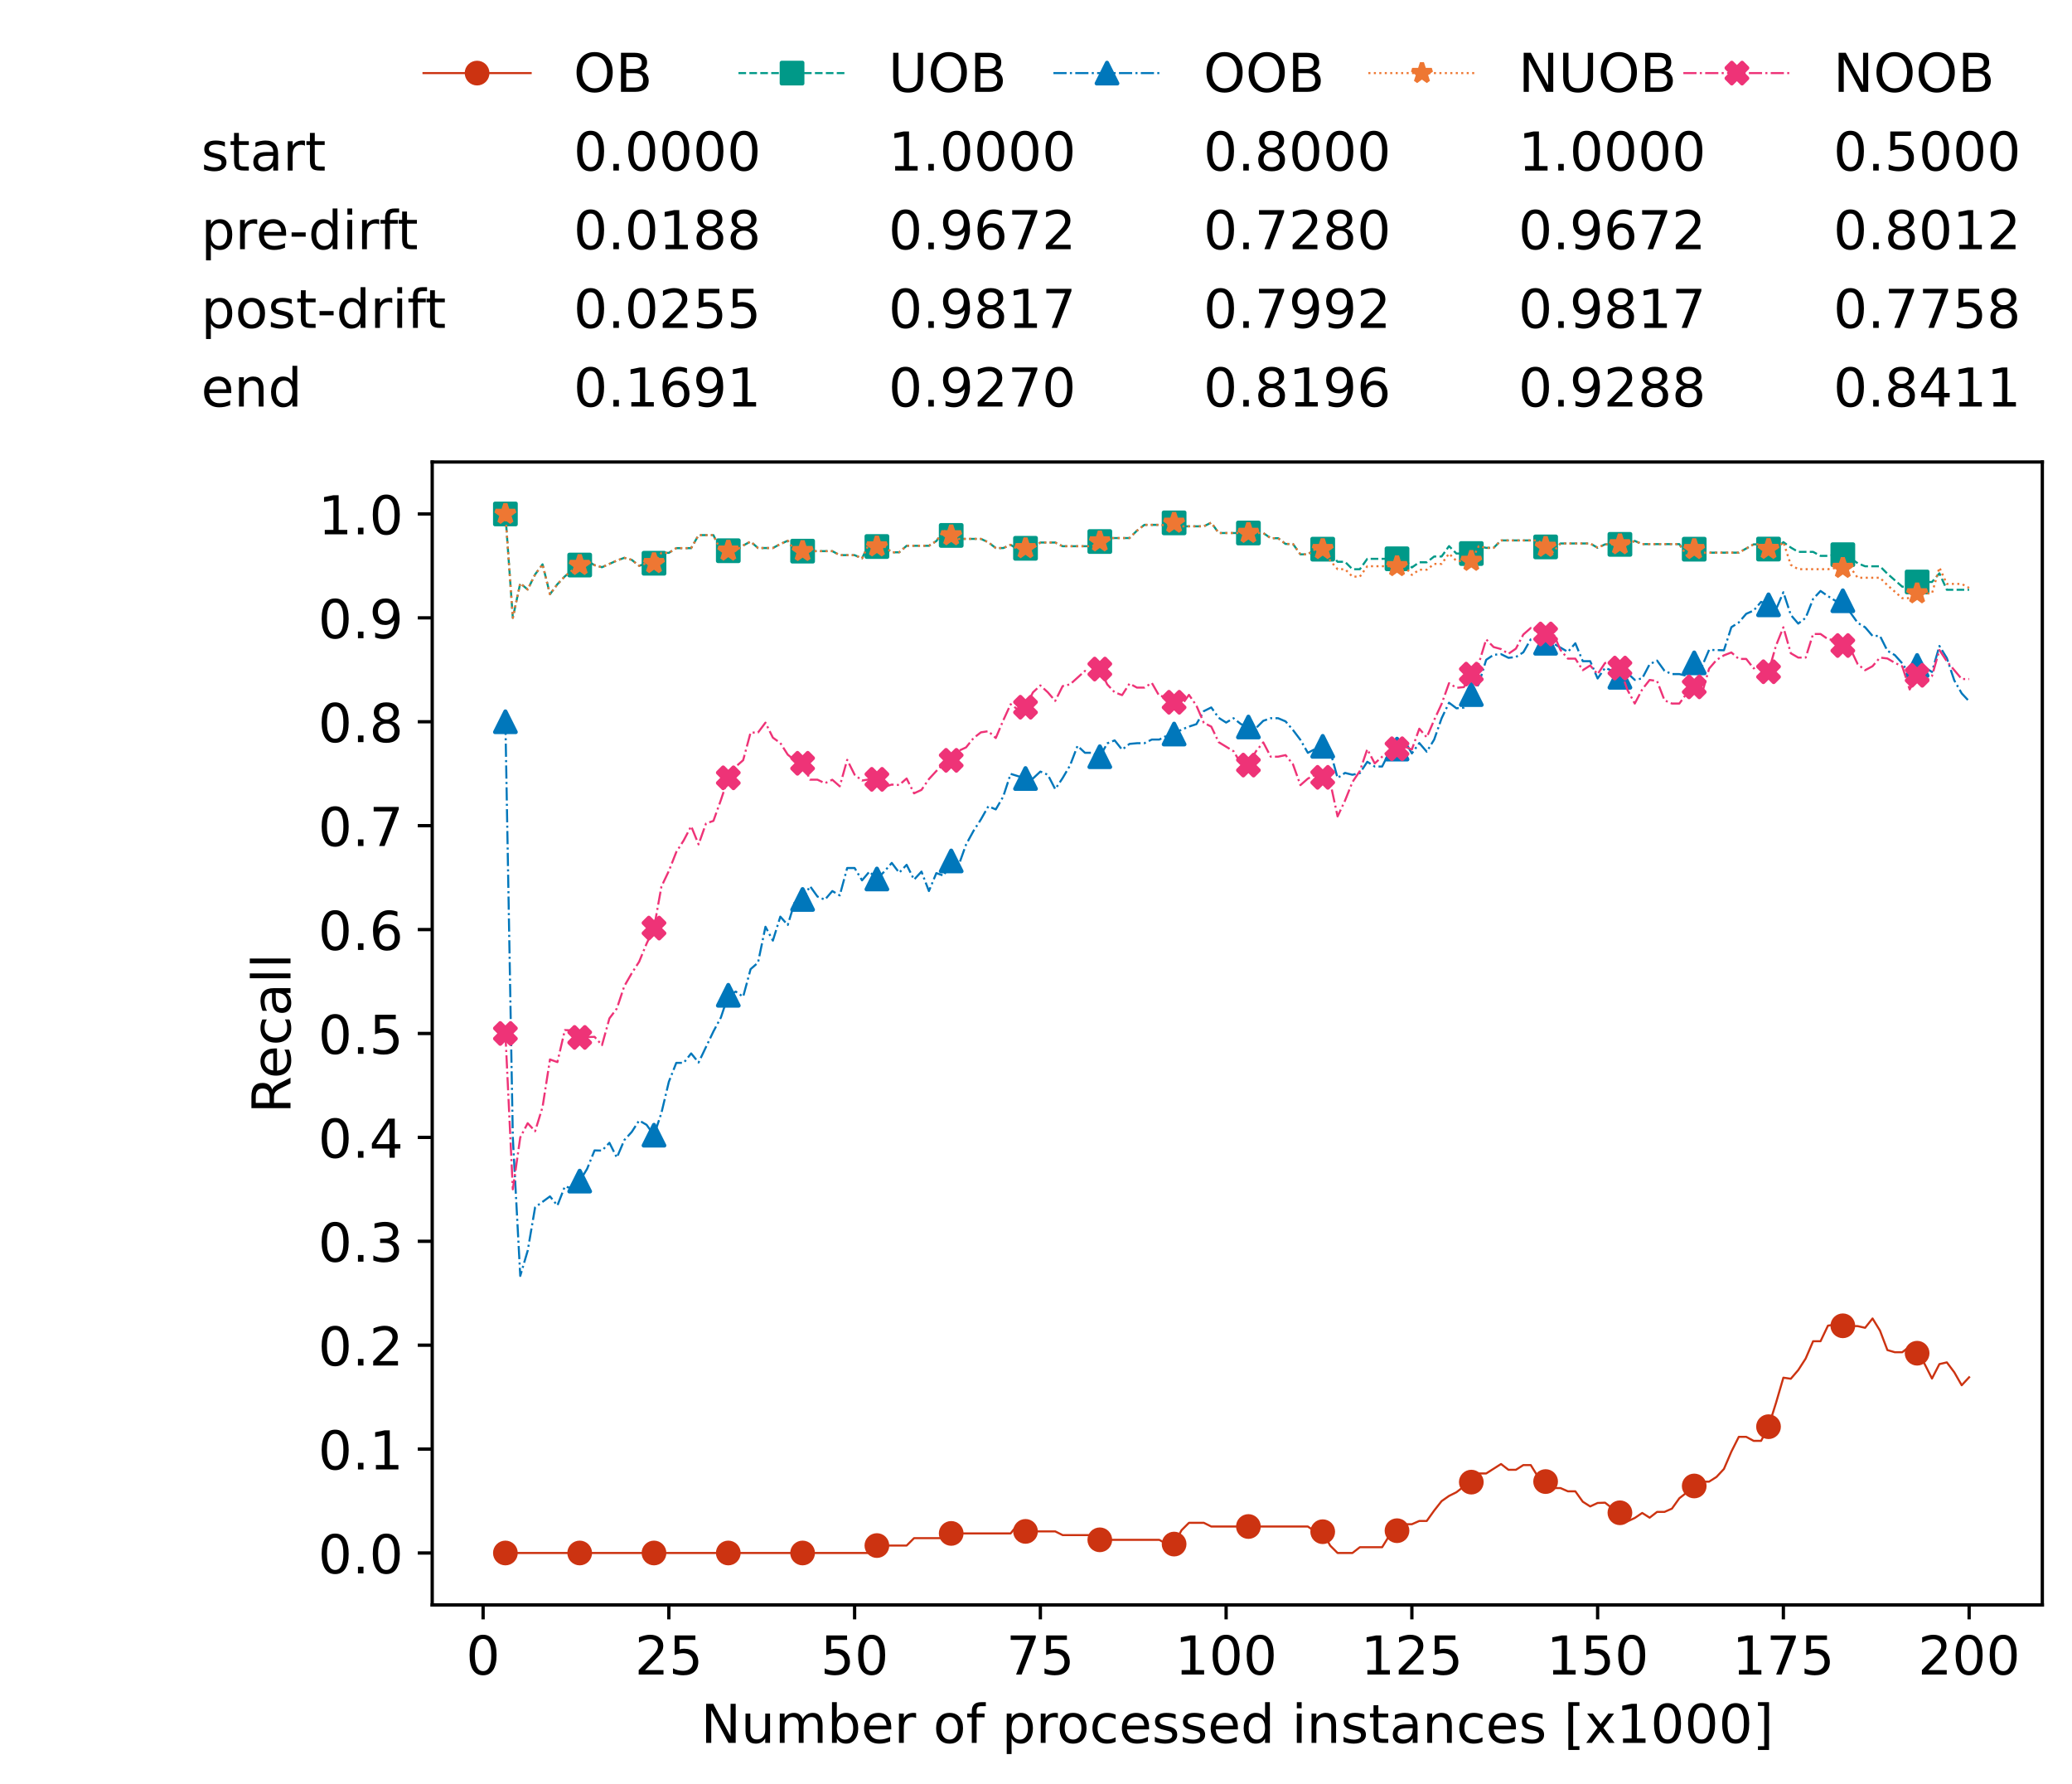 <?xml version="1.0" encoding="utf-8" standalone="no"?>
<!DOCTYPE svg PUBLIC "-//W3C//DTD SVG 1.1//EN"
  "http://www.w3.org/Graphics/SVG/1.1/DTD/svg11.dtd">
<!-- Created with matplotlib (https://matplotlib.org/) -->
<svg height="432.615pt" version="1.1" viewBox="0 0 502.65 432.615" width="502.65pt" xmlns="http://www.w3.org/2000/svg" xmlns:xlink="http://www.w3.org/1999/xlink">
 <defs>
  <style type="text/css">*{stroke-linecap:butt;stroke-linejoin:round;}</style>
 </defs>
 <g id="figure_1">
  <g id="patch_1">
   <path d="M 0 432.615 
L 502.65 432.615 
L 502.65 0 
L 0 0 
z
" style="fill:#ffffff;"/>
  </g>
  <g id="axes_1">
   <g id="patch_2">
    <path d="M 104.85 389.252 
L 495.45 389.252 
L 495.45 112.052 
L 104.85 112.052 
z
" style="fill:#ffffff;"/>
   </g>
   <g id="matplotlib.axis_1">
    <g id="xtick_1">
     <g id="line2d_1">
      <defs>
       <path d="M 0 0 
L 0 3.5 
" id="mf989d0bee1" style="stroke:#000000;stroke-width:0.8;"/>
      </defs>
      <g>
       <use style="stroke:#000000;stroke-width:0.8;" x="117.197" xlink:href="#mf989d0bee1" y="389.252"/>
      </g>
     </g>
     <g id="text_1">
      <!-- 0 -->
      <g transform="translate(113.061 406.13)scale(0.13 -0.13)">
       <defs>
        <path d="M 31.781 66.406 
Q 24.172 66.406 20.328 58.906 
Q 16.5 51.422 16.5 36.375 
Q 16.5 21.391 20.328 13.891 
Q 24.172 6.391 31.781 6.391 
Q 39.453 6.391 43.281 13.891 
Q 47.125 21.391 47.125 36.375 
Q 47.125 51.422 43.281 58.906 
Q 39.453 66.406 31.781 66.406 
z
M 31.781 74.219 
Q 44.047 74.219 50.516 64.516 
Q 56.984 54.828 56.984 36.375 
Q 56.984 17.969 50.516 8.266 
Q 44.047 -1.422 31.781 -1.422 
Q 19.531 -1.422 13.062 8.266 
Q 6.594 17.969 6.594 36.375 
Q 6.594 54.828 13.062 64.516 
Q 19.531 74.219 31.781 74.219 
z
" id="DejaVuSans-48"/>
       </defs>
       <use xlink:href="#DejaVuSans-48"/>
      </g>
     </g>
    </g>
    <g id="xtick_2">
     <g id="line2d_2">
      <g>
       <use style="stroke:#000000;stroke-width:0.8;" x="162.259" xlink:href="#mf989d0bee1" y="389.252"/>
      </g>
     </g>
     <g id="text_2">
      <!-- 25 -->
      <g transform="translate(153.988 406.13)scale(0.13 -0.13)">
       <defs>
        <path d="M 19.188 8.297 
L 53.609 8.297 
L 53.609 0 
L 7.328 0 
L 7.328 8.297 
Q 12.938 14.109 22.625 23.891 
Q 32.328 33.688 34.812 36.531 
Q 39.547 41.844 41.422 45.531 
Q 43.312 49.219 43.312 52.781 
Q 43.312 58.594 39.234 62.25 
Q 35.156 65.922 28.609 65.922 
Q 23.969 65.922 18.812 64.312 
Q 13.672 62.703 7.812 59.422 
L 7.812 69.391 
Q 13.766 71.781 18.938 73 
Q 24.125 74.219 28.422 74.219 
Q 39.75 74.219 46.484 68.547 
Q 53.219 62.891 53.219 53.422 
Q 53.219 48.922 51.531 44.891 
Q 49.859 40.875 45.406 35.406 
Q 44.188 33.984 37.641 27.219 
Q 31.109 20.453 19.188 8.297 
z
" id="DejaVuSans-50"/>
        <path d="M 10.797 72.906 
L 49.516 72.906 
L 49.516 64.594 
L 19.828 64.594 
L 19.828 46.734 
Q 21.969 47.469 24.109 47.828 
Q 26.266 48.188 28.422 48.188 
Q 40.625 48.188 47.75 41.5 
Q 54.891 34.812 54.891 23.391 
Q 54.891 11.625 47.562 5.094 
Q 40.234 -1.422 26.906 -1.422 
Q 22.312 -1.422 17.547 -0.641 
Q 12.797 0.141 7.719 1.703 
L 7.719 11.625 
Q 12.109 9.234 16.797 8.062 
Q 21.484 6.891 26.703 6.891 
Q 35.156 6.891 40.078 11.328 
Q 45.016 15.766 45.016 23.391 
Q 45.016 31 40.078 35.438 
Q 35.156 39.891 26.703 39.891 
Q 22.75 39.891 18.812 39.016 
Q 14.891 38.141 10.797 36.281 
z
" id="DejaVuSans-53"/>
       </defs>
       <use xlink:href="#DejaVuSans-50"/>
       <use x="63.623" xlink:href="#DejaVuSans-53"/>
      </g>
     </g>
    </g>
    <g id="xtick_3">
     <g id="line2d_3">
      <g>
       <use style="stroke:#000000;stroke-width:0.8;" x="207.322" xlink:href="#mf989d0bee1" y="389.252"/>
      </g>
     </g>
     <g id="text_3">
      <!-- 50 -->
      <g transform="translate(199.05 406.13)scale(0.13 -0.13)">
       <use xlink:href="#DejaVuSans-53"/>
       <use x="63.623" xlink:href="#DejaVuSans-48"/>
      </g>
     </g>
    </g>
    <g id="xtick_4">
     <g id="line2d_4">
      <g>
       <use style="stroke:#000000;stroke-width:0.8;" x="252.384" xlink:href="#mf989d0bee1" y="389.252"/>
      </g>
     </g>
     <g id="text_4">
      <!-- 75 -->
      <g transform="translate(244.113 406.13)scale(0.13 -0.13)">
       <defs>
        <path d="M 8.203 72.906 
L 55.078 72.906 
L 55.078 68.703 
L 28.609 0 
L 18.312 0 
L 43.219 64.594 
L 8.203 64.594 
z
" id="DejaVuSans-55"/>
       </defs>
       <use xlink:href="#DejaVuSans-55"/>
       <use x="63.623" xlink:href="#DejaVuSans-53"/>
      </g>
     </g>
    </g>
    <g id="xtick_5">
     <g id="line2d_5">
      <g>
       <use style="stroke:#000000;stroke-width:0.8;" x="297.446" xlink:href="#mf989d0bee1" y="389.252"/>
      </g>
     </g>
     <g id="text_5">
      <!-- 100 -->
      <g transform="translate(285.039 406.13)scale(0.13 -0.13)">
       <defs>
        <path d="M 12.406 8.297 
L 28.516 8.297 
L 28.516 63.922 
L 10.984 60.406 
L 10.984 69.391 
L 28.422 72.906 
L 38.281 72.906 
L 38.281 8.297 
L 54.391 8.297 
L 54.391 0 
L 12.406 0 
z
" id="DejaVuSans-49"/>
       </defs>
       <use xlink:href="#DejaVuSans-49"/>
       <use x="63.623" xlink:href="#DejaVuSans-48"/>
       <use x="127.246" xlink:href="#DejaVuSans-48"/>
      </g>
     </g>
    </g>
    <g id="xtick_6">
     <g id="line2d_6">
      <g>
       <use style="stroke:#000000;stroke-width:0.8;" x="342.509" xlink:href="#mf989d0bee1" y="389.252"/>
      </g>
     </g>
     <g id="text_6">
      <!-- 125 -->
      <g transform="translate(330.102 406.13)scale(0.13 -0.13)">
       <use xlink:href="#DejaVuSans-49"/>
       <use x="63.623" xlink:href="#DejaVuSans-50"/>
       <use x="127.246" xlink:href="#DejaVuSans-53"/>
      </g>
     </g>
    </g>
    <g id="xtick_7">
     <g id="line2d_7">
      <g>
       <use style="stroke:#000000;stroke-width:0.8;" x="387.571" xlink:href="#mf989d0bee1" y="389.252"/>
      </g>
     </g>
     <g id="text_7">
      <!-- 150 -->
      <g transform="translate(375.164 406.13)scale(0.13 -0.13)">
       <use xlink:href="#DejaVuSans-49"/>
       <use x="63.623" xlink:href="#DejaVuSans-53"/>
       <use x="127.246" xlink:href="#DejaVuSans-48"/>
      </g>
     </g>
    </g>
    <g id="xtick_8">
     <g id="line2d_8">
      <g>
       <use style="stroke:#000000;stroke-width:0.8;" x="432.633" xlink:href="#mf989d0bee1" y="389.252"/>
      </g>
     </g>
     <g id="text_8">
      <!-- 175 -->
      <g transform="translate(420.226 406.13)scale(0.13 -0.13)">
       <use xlink:href="#DejaVuSans-49"/>
       <use x="63.623" xlink:href="#DejaVuSans-55"/>
       <use x="127.246" xlink:href="#DejaVuSans-53"/>
      </g>
     </g>
    </g>
    <g id="xtick_9">
     <g id="line2d_9">
      <g>
       <use style="stroke:#000000;stroke-width:0.8;" x="477.695" xlink:href="#mf989d0bee1" y="389.252"/>
      </g>
     </g>
     <g id="text_9">
      <!-- 200 -->
      <g transform="translate(465.289 406.13)scale(0.13 -0.13)">
       <use xlink:href="#DejaVuSans-50"/>
       <use x="63.623" xlink:href="#DejaVuSans-48"/>
       <use x="127.246" xlink:href="#DejaVuSans-48"/>
      </g>
     </g>
    </g>
    <g id="text_10">
     <!-- Number of processed instances [x1000] -->
     <g transform="translate(170.025 422.711)scale(0.13 -0.13)">
      <defs>
       <path d="M 9.812 72.906 
L 23.094 72.906 
L 55.422 11.922 
L 55.422 72.906 
L 64.984 72.906 
L 64.984 0 
L 51.703 0 
L 19.391 60.984 
L 19.391 0 
L 9.812 0 
z
" id="DejaVuSans-78"/>
       <path d="M 8.5 21.578 
L 8.5 54.688 
L 17.484 54.688 
L 17.484 21.922 
Q 17.484 14.156 20.5 10.266 
Q 23.531 6.391 29.594 6.391 
Q 36.859 6.391 41.078 11.031 
Q 45.312 15.672 45.312 23.688 
L 45.312 54.688 
L 54.297 54.688 
L 54.297 0 
L 45.312 0 
L 45.312 8.406 
Q 42.047 3.422 37.719 1 
Q 33.406 -1.422 27.688 -1.422 
Q 18.266 -1.422 13.375 4.438 
Q 8.5 10.297 8.5 21.578 
z
M 31.109 56 
z
" id="DejaVuSans-117"/>
       <path d="M 52 44.188 
Q 55.375 50.25 60.062 53.125 
Q 64.75 56 71.094 56 
Q 79.641 56 84.281 50.016 
Q 88.922 44.047 88.922 33.016 
L 88.922 0 
L 79.891 0 
L 79.891 32.719 
Q 79.891 40.578 77.094 44.375 
Q 74.312 48.188 68.609 48.188 
Q 61.625 48.188 57.562 43.547 
Q 53.516 38.922 53.516 30.906 
L 53.516 0 
L 44.484 0 
L 44.484 32.719 
Q 44.484 40.625 41.703 44.406 
Q 38.922 48.188 33.109 48.188 
Q 26.219 48.188 22.156 43.531 
Q 18.109 38.875 18.109 30.906 
L 18.109 0 
L 9.078 0 
L 9.078 54.688 
L 18.109 54.688 
L 18.109 46.188 
Q 21.188 51.219 25.484 53.609 
Q 29.781 56 35.688 56 
Q 41.656 56 45.828 52.969 
Q 50 49.953 52 44.188 
z
" id="DejaVuSans-109"/>
       <path d="M 48.688 27.297 
Q 48.688 37.203 44.609 42.844 
Q 40.531 48.484 33.406 48.484 
Q 26.266 48.484 22.188 42.844 
Q 18.109 37.203 18.109 27.297 
Q 18.109 17.391 22.188 11.75 
Q 26.266 6.109 33.406 6.109 
Q 40.531 6.109 44.609 11.75 
Q 48.688 17.391 48.688 27.297 
z
M 18.109 46.391 
Q 20.953 51.266 25.266 53.625 
Q 29.594 56 35.594 56 
Q 45.562 56 51.781 48.094 
Q 58.016 40.188 58.016 27.297 
Q 58.016 14.406 51.781 6.484 
Q 45.562 -1.422 35.594 -1.422 
Q 29.594 -1.422 25.266 0.953 
Q 20.953 3.328 18.109 8.203 
L 18.109 0 
L 9.078 0 
L 9.078 75.984 
L 18.109 75.984 
z
" id="DejaVuSans-98"/>
       <path d="M 56.203 29.594 
L 56.203 25.203 
L 14.891 25.203 
Q 15.484 15.922 20.484 11.062 
Q 25.484 6.203 34.422 6.203 
Q 39.594 6.203 44.453 7.469 
Q 49.312 8.734 54.109 11.281 
L 54.109 2.781 
Q 49.266 0.734 44.188 -0.344 
Q 39.109 -1.422 33.891 -1.422 
Q 20.797 -1.422 13.156 6.188 
Q 5.516 13.812 5.516 26.812 
Q 5.516 40.234 12.766 48.109 
Q 20.016 56 32.328 56 
Q 43.359 56 49.781 48.891 
Q 56.203 41.797 56.203 29.594 
z
M 47.219 32.234 
Q 47.125 39.594 43.094 43.984 
Q 39.062 48.391 32.422 48.391 
Q 24.906 48.391 20.391 44.141 
Q 15.875 39.891 15.188 32.172 
z
" id="DejaVuSans-101"/>
       <path d="M 41.109 46.297 
Q 39.594 47.172 37.812 47.578 
Q 36.031 48 33.891 48 
Q 26.266 48 22.188 43.047 
Q 18.109 38.094 18.109 28.812 
L 18.109 0 
L 9.078 0 
L 9.078 54.688 
L 18.109 54.688 
L 18.109 46.188 
Q 20.953 51.172 25.484 53.578 
Q 30.031 56 36.531 56 
Q 37.453 56 38.578 55.875 
Q 39.703 55.766 41.062 55.516 
z
" id="DejaVuSans-114"/>
       <path id="DejaVuSans-32"/>
       <path d="M 30.609 48.391 
Q 23.391 48.391 19.188 42.75 
Q 14.984 37.109 14.984 27.297 
Q 14.984 17.484 19.156 11.844 
Q 23.344 6.203 30.609 6.203 
Q 37.797 6.203 41.984 11.859 
Q 46.188 17.531 46.188 27.297 
Q 46.188 37.016 41.984 42.703 
Q 37.797 48.391 30.609 48.391 
z
M 30.609 56 
Q 42.328 56 49.016 48.375 
Q 55.719 40.766 55.719 27.297 
Q 55.719 13.875 49.016 6.219 
Q 42.328 -1.422 30.609 -1.422 
Q 18.844 -1.422 12.172 6.219 
Q 5.516 13.875 5.516 27.297 
Q 5.516 40.766 12.172 48.375 
Q 18.844 56 30.609 56 
z
" id="DejaVuSans-111"/>
       <path d="M 37.109 75.984 
L 37.109 68.5 
L 28.516 68.5 
Q 23.688 68.5 21.797 66.547 
Q 19.922 64.594 19.922 59.516 
L 19.922 54.688 
L 34.719 54.688 
L 34.719 47.703 
L 19.922 47.703 
L 19.922 0 
L 10.891 0 
L 10.891 47.703 
L 2.297 47.703 
L 2.297 54.688 
L 10.891 54.688 
L 10.891 58.5 
Q 10.891 67.625 15.141 71.797 
Q 19.391 75.984 28.609 75.984 
z
" id="DejaVuSans-102"/>
       <path d="M 18.109 8.203 
L 18.109 -20.797 
L 9.078 -20.797 
L 9.078 54.688 
L 18.109 54.688 
L 18.109 46.391 
Q 20.953 51.266 25.266 53.625 
Q 29.594 56 35.594 56 
Q 45.562 56 51.781 48.094 
Q 58.016 40.188 58.016 27.297 
Q 58.016 14.406 51.781 6.484 
Q 45.562 -1.422 35.594 -1.422 
Q 29.594 -1.422 25.266 0.953 
Q 20.953 3.328 18.109 8.203 
z
M 48.688 27.297 
Q 48.688 37.203 44.609 42.844 
Q 40.531 48.484 33.406 48.484 
Q 26.266 48.484 22.188 42.844 
Q 18.109 37.203 18.109 27.297 
Q 18.109 17.391 22.188 11.75 
Q 26.266 6.109 33.406 6.109 
Q 40.531 6.109 44.609 11.75 
Q 48.688 17.391 48.688 27.297 
z
" id="DejaVuSans-112"/>
       <path d="M 48.781 52.594 
L 48.781 44.188 
Q 44.969 46.297 41.141 47.344 
Q 37.312 48.391 33.406 48.391 
Q 24.656 48.391 19.812 42.844 
Q 14.984 37.312 14.984 27.297 
Q 14.984 17.281 19.812 11.734 
Q 24.656 6.203 33.406 6.203 
Q 37.312 6.203 41.141 7.25 
Q 44.969 8.297 48.781 10.406 
L 48.781 2.094 
Q 45.016 0.344 40.984 -0.531 
Q 36.969 -1.422 32.422 -1.422 
Q 20.062 -1.422 12.781 6.344 
Q 5.516 14.109 5.516 27.297 
Q 5.516 40.672 12.859 48.328 
Q 20.219 56 33.016 56 
Q 37.156 56 41.109 55.141 
Q 45.062 54.297 48.781 52.594 
z
" id="DejaVuSans-99"/>
       <path d="M 44.281 53.078 
L 44.281 44.578 
Q 40.484 46.531 36.375 47.5 
Q 32.281 48.484 27.875 48.484 
Q 21.188 48.484 17.844 46.438 
Q 14.5 44.391 14.5 40.281 
Q 14.5 37.156 16.891 35.375 
Q 19.281 33.594 26.516 31.984 
L 29.594 31.297 
Q 39.156 29.25 43.188 25.516 
Q 47.219 21.781 47.219 15.094 
Q 47.219 7.469 41.188 3.016 
Q 35.156 -1.422 24.609 -1.422 
Q 20.219 -1.422 15.453 -0.562 
Q 10.688 0.297 5.422 2 
L 5.422 11.281 
Q 10.406 8.688 15.234 7.391 
Q 20.062 6.109 24.812 6.109 
Q 31.156 6.109 34.562 8.281 
Q 37.984 10.453 37.984 14.406 
Q 37.984 18.062 35.516 20.016 
Q 33.062 21.969 24.703 23.781 
L 21.578 24.516 
Q 13.234 26.266 9.516 29.906 
Q 5.812 33.547 5.812 39.891 
Q 5.812 47.609 11.281 51.797 
Q 16.75 56 26.812 56 
Q 31.781 56 36.172 55.266 
Q 40.578 54.547 44.281 53.078 
z
" id="DejaVuSans-115"/>
       <path d="M 45.406 46.391 
L 45.406 75.984 
L 54.391 75.984 
L 54.391 0 
L 45.406 0 
L 45.406 8.203 
Q 42.578 3.328 38.25 0.953 
Q 33.938 -1.422 27.875 -1.422 
Q 17.969 -1.422 11.734 6.484 
Q 5.516 14.406 5.516 27.297 
Q 5.516 40.188 11.734 48.094 
Q 17.969 56 27.875 56 
Q 33.938 56 38.25 53.625 
Q 42.578 51.266 45.406 46.391 
z
M 14.797 27.297 
Q 14.797 17.391 18.875 11.75 
Q 22.953 6.109 30.078 6.109 
Q 37.203 6.109 41.297 11.75 
Q 45.406 17.391 45.406 27.297 
Q 45.406 37.203 41.297 42.844 
Q 37.203 48.484 30.078 48.484 
Q 22.953 48.484 18.875 42.844 
Q 14.797 37.203 14.797 27.297 
z
" id="DejaVuSans-100"/>
       <path d="M 9.422 54.688 
L 18.406 54.688 
L 18.406 0 
L 9.422 0 
z
M 9.422 75.984 
L 18.406 75.984 
L 18.406 64.594 
L 9.422 64.594 
z
" id="DejaVuSans-105"/>
       <path d="M 54.891 33.016 
L 54.891 0 
L 45.906 0 
L 45.906 32.719 
Q 45.906 40.484 42.875 44.328 
Q 39.844 48.188 33.797 48.188 
Q 26.516 48.188 22.312 43.547 
Q 18.109 38.922 18.109 30.906 
L 18.109 0 
L 9.078 0 
L 9.078 54.688 
L 18.109 54.688 
L 18.109 46.188 
Q 21.344 51.125 25.703 53.562 
Q 30.078 56 35.797 56 
Q 45.219 56 50.047 50.172 
Q 54.891 44.344 54.891 33.016 
z
" id="DejaVuSans-110"/>
       <path d="M 18.312 70.219 
L 18.312 54.688 
L 36.812 54.688 
L 36.812 47.703 
L 18.312 47.703 
L 18.312 18.016 
Q 18.312 11.328 20.141 9.422 
Q 21.969 7.516 27.594 7.516 
L 36.812 7.516 
L 36.812 0 
L 27.594 0 
Q 17.188 0 13.234 3.875 
Q 9.281 7.766 9.281 18.016 
L 9.281 47.703 
L 2.688 47.703 
L 2.688 54.688 
L 9.281 54.688 
L 9.281 70.219 
z
" id="DejaVuSans-116"/>
       <path d="M 34.281 27.484 
Q 23.391 27.484 19.188 25 
Q 14.984 22.516 14.984 16.5 
Q 14.984 11.719 18.141 8.906 
Q 21.297 6.109 26.703 6.109 
Q 34.188 6.109 38.703 11.406 
Q 43.219 16.703 43.219 25.484 
L 43.219 27.484 
z
M 52.203 31.203 
L 52.203 0 
L 43.219 0 
L 43.219 8.297 
Q 40.141 3.328 35.547 0.953 
Q 30.953 -1.422 24.312 -1.422 
Q 15.922 -1.422 10.953 3.297 
Q 6 8.016 6 15.922 
Q 6 25.141 12.172 29.828 
Q 18.359 34.516 30.609 34.516 
L 43.219 34.516 
L 43.219 35.406 
Q 43.219 41.609 39.141 45 
Q 35.062 48.391 27.688 48.391 
Q 23 48.391 18.547 47.266 
Q 14.109 46.141 10.016 43.891 
L 10.016 52.203 
Q 14.938 54.109 19.578 55.047 
Q 24.219 56 28.609 56 
Q 40.484 56 46.344 49.844 
Q 52.203 43.703 52.203 31.203 
z
" id="DejaVuSans-97"/>
       <path d="M 8.594 75.984 
L 29.297 75.984 
L 29.297 69 
L 17.578 69 
L 17.578 -6.203 
L 29.297 -6.203 
L 29.297 -13.188 
L 8.594 -13.188 
z
" id="DejaVuSans-91"/>
       <path d="M 54.891 54.688 
L 35.109 28.078 
L 55.906 0 
L 45.312 0 
L 29.391 21.484 
L 13.484 0 
L 2.875 0 
L 24.125 28.609 
L 4.688 54.688 
L 15.281 54.688 
L 29.781 35.203 
L 44.281 54.688 
z
" id="DejaVuSans-120"/>
       <path d="M 30.422 75.984 
L 30.422 -13.188 
L 9.719 -13.188 
L 9.719 -6.203 
L 21.391 -6.203 
L 21.391 69 
L 9.719 69 
L 9.719 75.984 
z
" id="DejaVuSans-93"/>
      </defs>
      <use xlink:href="#DejaVuSans-78"/>
      <use x="74.805" xlink:href="#DejaVuSans-117"/>
      <use x="138.184" xlink:href="#DejaVuSans-109"/>
      <use x="235.596" xlink:href="#DejaVuSans-98"/>
      <use x="299.072" xlink:href="#DejaVuSans-101"/>
      <use x="360.596" xlink:href="#DejaVuSans-114"/>
      <use x="401.709" xlink:href="#DejaVuSans-32"/>
      <use x="433.496" xlink:href="#DejaVuSans-111"/>
      <use x="494.678" xlink:href="#DejaVuSans-102"/>
      <use x="529.883" xlink:href="#DejaVuSans-32"/>
      <use x="561.67" xlink:href="#DejaVuSans-112"/>
      <use x="625.146" xlink:href="#DejaVuSans-114"/>
      <use x="664.01" xlink:href="#DejaVuSans-111"/>
      <use x="725.191" xlink:href="#DejaVuSans-99"/>
      <use x="780.172" xlink:href="#DejaVuSans-101"/>
      <use x="841.695" xlink:href="#DejaVuSans-115"/>
      <use x="893.795" xlink:href="#DejaVuSans-115"/>
      <use x="945.895" xlink:href="#DejaVuSans-101"/>
      <use x="1007.418" xlink:href="#DejaVuSans-100"/>
      <use x="1070.895" xlink:href="#DejaVuSans-32"/>
      <use x="1102.682" xlink:href="#DejaVuSans-105"/>
      <use x="1130.465" xlink:href="#DejaVuSans-110"/>
      <use x="1193.844" xlink:href="#DejaVuSans-115"/>
      <use x="1245.943" xlink:href="#DejaVuSans-116"/>
      <use x="1285.152" xlink:href="#DejaVuSans-97"/>
      <use x="1346.432" xlink:href="#DejaVuSans-110"/>
      <use x="1409.811" xlink:href="#DejaVuSans-99"/>
      <use x="1464.791" xlink:href="#DejaVuSans-101"/>
      <use x="1526.314" xlink:href="#DejaVuSans-115"/>
      <use x="1578.414" xlink:href="#DejaVuSans-32"/>
      <use x="1610.201" xlink:href="#DejaVuSans-91"/>
      <use x="1649.215" xlink:href="#DejaVuSans-120"/>
      <use x="1708.395" xlink:href="#DejaVuSans-49"/>
      <use x="1772.018" xlink:href="#DejaVuSans-48"/>
      <use x="1835.641" xlink:href="#DejaVuSans-48"/>
      <use x="1899.264" xlink:href="#DejaVuSans-48"/>
      <use x="1962.887" xlink:href="#DejaVuSans-93"/>
     </g>
    </g>
   </g>
   <g id="matplotlib.axis_2">
    <g id="ytick_1">
     <g id="line2d_10">
      <defs>
       <path d="M 0 0 
L -3.5 0 
" id="m4202227ed1" style="stroke:#000000;stroke-width:0.8;"/>
      </defs>
      <g>
       <use style="stroke:#000000;stroke-width:0.8;" x="104.85" xlink:href="#m4202227ed1" y="376.652"/>
      </g>
     </g>
     <g id="text_11">
      <!-- 0.0 -->
      <g transform="translate(77.176 381.591)scale(0.13 -0.13)">
       <defs>
        <path d="M 10.688 12.406 
L 21 12.406 
L 21 0 
L 10.688 0 
z
" id="DejaVuSans-46"/>
       </defs>
       <use xlink:href="#DejaVuSans-48"/>
       <use x="63.623" xlink:href="#DejaVuSans-46"/>
       <use x="95.41" xlink:href="#DejaVuSans-48"/>
      </g>
     </g>
    </g>
    <g id="ytick_2">
     <g id="line2d_11">
      <g>
       <use style="stroke:#000000;stroke-width:0.8;" x="104.85" xlink:href="#m4202227ed1" y="351.452"/>
      </g>
     </g>
     <g id="text_12">
      <!-- 0.1 -->
      <g transform="translate(77.176 356.391)scale(0.13 -0.13)">
       <use xlink:href="#DejaVuSans-48"/>
       <use x="63.623" xlink:href="#DejaVuSans-46"/>
       <use x="95.41" xlink:href="#DejaVuSans-49"/>
      </g>
     </g>
    </g>
    <g id="ytick_3">
     <g id="line2d_12">
      <g>
       <use style="stroke:#000000;stroke-width:0.8;" x="104.85" xlink:href="#m4202227ed1" y="326.252"/>
      </g>
     </g>
     <g id="text_13">
      <!-- 0.2 -->
      <g transform="translate(77.176 331.191)scale(0.13 -0.13)">
       <use xlink:href="#DejaVuSans-48"/>
       <use x="63.623" xlink:href="#DejaVuSans-46"/>
       <use x="95.41" xlink:href="#DejaVuSans-50"/>
      </g>
     </g>
    </g>
    <g id="ytick_4">
     <g id="line2d_13">
      <g>
       <use style="stroke:#000000;stroke-width:0.8;" x="104.85" xlink:href="#m4202227ed1" y="301.052"/>
      </g>
     </g>
     <g id="text_14">
      <!-- 0.3 -->
      <g transform="translate(77.176 305.991)scale(0.13 -0.13)">
       <defs>
        <path d="M 40.578 39.312 
Q 47.656 37.797 51.625 33 
Q 55.609 28.219 55.609 21.188 
Q 55.609 10.406 48.188 4.484 
Q 40.766 -1.422 27.094 -1.422 
Q 22.516 -1.422 17.656 -0.516 
Q 12.797 0.391 7.625 2.203 
L 7.625 11.719 
Q 11.719 9.328 16.594 8.109 
Q 21.484 6.891 26.812 6.891 
Q 36.078 6.891 40.938 10.547 
Q 45.797 14.203 45.797 21.188 
Q 45.797 27.641 41.281 31.266 
Q 36.766 34.906 28.719 34.906 
L 20.219 34.906 
L 20.219 43.016 
L 29.109 43.016 
Q 36.375 43.016 40.234 45.922 
Q 44.094 48.828 44.094 54.297 
Q 44.094 59.906 40.109 62.906 
Q 36.141 65.922 28.719 65.922 
Q 24.656 65.922 20.016 65.031 
Q 15.375 64.156 9.812 62.312 
L 9.812 71.094 
Q 15.438 72.656 20.344 73.438 
Q 25.25 74.219 29.594 74.219 
Q 40.828 74.219 47.359 69.109 
Q 53.906 64.016 53.906 55.328 
Q 53.906 49.266 50.438 45.094 
Q 46.969 40.922 40.578 39.312 
z
" id="DejaVuSans-51"/>
       </defs>
       <use xlink:href="#DejaVuSans-48"/>
       <use x="63.623" xlink:href="#DejaVuSans-46"/>
       <use x="95.41" xlink:href="#DejaVuSans-51"/>
      </g>
     </g>
    </g>
    <g id="ytick_5">
     <g id="line2d_14">
      <g>
       <use style="stroke:#000000;stroke-width:0.8;" x="104.85" xlink:href="#m4202227ed1" y="275.852"/>
      </g>
     </g>
     <g id="text_15">
      <!-- 0.4 -->
      <g transform="translate(77.176 280.791)scale(0.13 -0.13)">
       <defs>
        <path d="M 37.797 64.312 
L 12.891 25.391 
L 37.797 25.391 
z
M 35.203 72.906 
L 47.609 72.906 
L 47.609 25.391 
L 58.016 25.391 
L 58.016 17.188 
L 47.609 17.188 
L 47.609 0 
L 37.797 0 
L 37.797 17.188 
L 4.891 17.188 
L 4.891 26.703 
z
" id="DejaVuSans-52"/>
       </defs>
       <use xlink:href="#DejaVuSans-48"/>
       <use x="63.623" xlink:href="#DejaVuSans-46"/>
       <use x="95.41" xlink:href="#DejaVuSans-52"/>
      </g>
     </g>
    </g>
    <g id="ytick_6">
     <g id="line2d_15">
      <g>
       <use style="stroke:#000000;stroke-width:0.8;" x="104.85" xlink:href="#m4202227ed1" y="250.652"/>
      </g>
     </g>
     <g id="text_16">
      <!-- 0.5 -->
      <g transform="translate(77.176 255.591)scale(0.13 -0.13)">
       <use xlink:href="#DejaVuSans-48"/>
       <use x="63.623" xlink:href="#DejaVuSans-46"/>
       <use x="95.41" xlink:href="#DejaVuSans-53"/>
      </g>
     </g>
    </g>
    <g id="ytick_7">
     <g id="line2d_16">
      <g>
       <use style="stroke:#000000;stroke-width:0.8;" x="104.85" xlink:href="#m4202227ed1" y="225.452"/>
      </g>
     </g>
     <g id="text_17">
      <!-- 0.6 -->
      <g transform="translate(77.176 230.391)scale(0.13 -0.13)">
       <defs>
        <path d="M 33.016 40.375 
Q 26.375 40.375 22.484 35.828 
Q 18.609 31.297 18.609 23.391 
Q 18.609 15.531 22.484 10.953 
Q 26.375 6.391 33.016 6.391 
Q 39.656 6.391 43.531 10.953 
Q 47.406 15.531 47.406 23.391 
Q 47.406 31.297 43.531 35.828 
Q 39.656 40.375 33.016 40.375 
z
M 52.594 71.297 
L 52.594 62.312 
Q 48.875 64.062 45.094 64.984 
Q 41.312 65.922 37.594 65.922 
Q 27.828 65.922 22.672 59.328 
Q 17.531 52.734 16.797 39.406 
Q 19.672 43.656 24.016 45.922 
Q 28.375 48.188 33.594 48.188 
Q 44.578 48.188 50.953 41.516 
Q 57.328 34.859 57.328 23.391 
Q 57.328 12.156 50.688 5.359 
Q 44.047 -1.422 33.016 -1.422 
Q 20.359 -1.422 13.672 8.266 
Q 6.984 17.969 6.984 36.375 
Q 6.984 53.656 15.188 63.938 
Q 23.391 74.219 37.203 74.219 
Q 40.922 74.219 44.703 73.484 
Q 48.484 72.75 52.594 71.297 
z
" id="DejaVuSans-54"/>
       </defs>
       <use xlink:href="#DejaVuSans-48"/>
       <use x="63.623" xlink:href="#DejaVuSans-46"/>
       <use x="95.41" xlink:href="#DejaVuSans-54"/>
      </g>
     </g>
    </g>
    <g id="ytick_8">
     <g id="line2d_17">
      <g>
       <use style="stroke:#000000;stroke-width:0.8;" x="104.85" xlink:href="#m4202227ed1" y="200.252"/>
      </g>
     </g>
     <g id="text_18">
      <!-- 0.7 -->
      <g transform="translate(77.176 205.191)scale(0.13 -0.13)">
       <use xlink:href="#DejaVuSans-48"/>
       <use x="63.623" xlink:href="#DejaVuSans-46"/>
       <use x="95.41" xlink:href="#DejaVuSans-55"/>
      </g>
     </g>
    </g>
    <g id="ytick_9">
     <g id="line2d_18">
      <g>
       <use style="stroke:#000000;stroke-width:0.8;" x="104.85" xlink:href="#m4202227ed1" y="175.052"/>
      </g>
     </g>
     <g id="text_19">
      <!-- 0.8 -->
      <g transform="translate(77.176 179.991)scale(0.13 -0.13)">
       <defs>
        <path d="M 31.781 34.625 
Q 24.75 34.625 20.719 30.859 
Q 16.703 27.094 16.703 20.516 
Q 16.703 13.922 20.719 10.156 
Q 24.75 6.391 31.781 6.391 
Q 38.812 6.391 42.859 10.172 
Q 46.922 13.969 46.922 20.516 
Q 46.922 27.094 42.891 30.859 
Q 38.875 34.625 31.781 34.625 
z
M 21.922 38.812 
Q 15.578 40.375 12.031 44.719 
Q 8.5 49.078 8.5 55.328 
Q 8.5 64.062 14.719 69.141 
Q 20.953 74.219 31.781 74.219 
Q 42.672 74.219 48.875 69.141 
Q 55.078 64.062 55.078 55.328 
Q 55.078 49.078 51.531 44.719 
Q 48 40.375 41.703 38.812 
Q 48.828 37.156 52.797 32.312 
Q 56.781 27.484 56.781 20.516 
Q 56.781 9.906 50.312 4.234 
Q 43.844 -1.422 31.781 -1.422 
Q 19.734 -1.422 13.25 4.234 
Q 6.781 9.906 6.781 20.516 
Q 6.781 27.484 10.781 32.312 
Q 14.797 37.156 21.922 38.812 
z
M 18.312 54.391 
Q 18.312 48.734 21.844 45.562 
Q 25.391 42.391 31.781 42.391 
Q 38.141 42.391 41.719 45.562 
Q 45.312 48.734 45.312 54.391 
Q 45.312 60.062 41.719 63.234 
Q 38.141 66.406 31.781 66.406 
Q 25.391 66.406 21.844 63.234 
Q 18.312 60.062 18.312 54.391 
z
" id="DejaVuSans-56"/>
       </defs>
       <use xlink:href="#DejaVuSans-48"/>
       <use x="63.623" xlink:href="#DejaVuSans-46"/>
       <use x="95.41" xlink:href="#DejaVuSans-56"/>
      </g>
     </g>
    </g>
    <g id="ytick_10">
     <g id="line2d_19">
      <g>
       <use style="stroke:#000000;stroke-width:0.8;" x="104.85" xlink:href="#m4202227ed1" y="149.852"/>
      </g>
     </g>
     <g id="text_20">
      <!-- 0.9 -->
      <g transform="translate(77.176 154.791)scale(0.13 -0.13)">
       <defs>
        <path d="M 10.984 1.516 
L 10.984 10.5 
Q 14.703 8.734 18.5 7.812 
Q 22.312 6.891 25.984 6.891 
Q 35.75 6.891 40.891 13.453 
Q 46.047 20.016 46.781 33.406 
Q 43.953 29.203 39.594 26.953 
Q 35.25 24.703 29.984 24.703 
Q 19.047 24.703 12.672 31.312 
Q 6.297 37.938 6.297 49.422 
Q 6.297 60.641 12.938 67.422 
Q 19.578 74.219 30.609 74.219 
Q 43.266 74.219 49.922 64.516 
Q 56.594 54.828 56.594 36.375 
Q 56.594 19.141 48.406 8.859 
Q 40.234 -1.422 26.422 -1.422 
Q 22.703 -1.422 18.891 -0.688 
Q 15.094 0.047 10.984 1.516 
z
M 30.609 32.422 
Q 37.25 32.422 41.125 36.953 
Q 45.016 41.5 45.016 49.422 
Q 45.016 57.281 41.125 61.844 
Q 37.25 66.406 30.609 66.406 
Q 23.969 66.406 20.094 61.844 
Q 16.219 57.281 16.219 49.422 
Q 16.219 41.5 20.094 36.953 
Q 23.969 32.422 30.609 32.422 
z
" id="DejaVuSans-57"/>
       </defs>
       <use xlink:href="#DejaVuSans-48"/>
       <use x="63.623" xlink:href="#DejaVuSans-46"/>
       <use x="95.41" xlink:href="#DejaVuSans-57"/>
      </g>
     </g>
    </g>
    <g id="ytick_11">
     <g id="line2d_20">
      <g>
       <use style="stroke:#000000;stroke-width:0.8;" x="104.85" xlink:href="#m4202227ed1" y="124.652"/>
      </g>
     </g>
     <g id="text_21">
      <!-- 1.0 -->
      <g transform="translate(77.176 129.591)scale(0.13 -0.13)">
       <use xlink:href="#DejaVuSans-49"/>
       <use x="63.623" xlink:href="#DejaVuSans-46"/>
       <use x="95.41" xlink:href="#DejaVuSans-48"/>
      </g>
     </g>
    </g>
    <g id="text_22">
     <!-- Recall -->
     <g transform="translate(70.472 270.044)rotate(-90)scale(0.13 -0.13)">
      <defs>
       <path d="M 44.391 34.188 
Q 47.562 33.109 50.562 29.594 
Q 53.562 26.078 56.594 19.922 
L 66.609 0 
L 56 0 
L 46.688 18.703 
Q 43.062 26.031 39.672 28.422 
Q 36.281 30.812 30.422 30.812 
L 19.672 30.812 
L 19.672 0 
L 9.812 0 
L 9.812 72.906 
L 32.078 72.906 
Q 44.578 72.906 50.734 67.672 
Q 56.891 62.453 56.891 51.906 
Q 56.891 45.016 53.688 40.469 
Q 50.484 35.938 44.391 34.188 
z
M 19.672 64.797 
L 19.672 38.922 
L 32.078 38.922 
Q 39.203 38.922 42.844 42.219 
Q 46.484 45.516 46.484 51.906 
Q 46.484 58.297 42.844 61.547 
Q 39.203 64.797 32.078 64.797 
z
" id="DejaVuSans-82"/>
       <path d="M 9.422 75.984 
L 18.406 75.984 
L 18.406 0 
L 9.422 0 
z
" id="DejaVuSans-108"/>
      </defs>
      <use xlink:href="#DejaVuSans-82"/>
      <use x="64.982" xlink:href="#DejaVuSans-101"/>
      <use x="126.506" xlink:href="#DejaVuSans-99"/>
      <use x="181.486" xlink:href="#DejaVuSans-97"/>
      <use x="242.766" xlink:href="#DejaVuSans-108"/>
      <use x="270.549" xlink:href="#DejaVuSans-108"/>
     </g>
    </g>
   </g>
   <g id="line2d_21"/>
   <g id="line2d_22"/>
   <g id="line2d_23"/>
   <g id="line2d_24"/>
   <g id="line2d_25"/>
   <g id="line2d_26">
    <path clip-path="url(#p666e1b6f6f)" d="M 122.605 376.652 
L 210.927 376.652 
L 212.729 374.852 
L 219.939 374.852 
L 221.742 373.052 
L 228.952 373.052 
L 230.754 371.906 
L 245.174 371.906 
L 246.976 369.615 
L 248.779 371.415 
L 255.989 371.415 
L 257.791 372.315 
L 265.001 372.315 
L 266.804 373.461 
L 281.224 373.461 
L 283.026 374.492 
L 284.829 374.492 
L 286.631 371.132 
L 288.434 369.332 
L 292.039 369.332 
L 293.841 370.232 
L 317.274 370.232 
L 319.076 371.492 
L 320.879 371.492 
L 322.681 374.852 
L 324.484 376.652 
L 328.089 376.652 
L 329.891 375.252 
L 335.299 375.252 
L 337.101 372.344 
L 338.904 371.248 
L 340.706 369.673 
L 342.509 369.673 
L 344.311 368.886 
L 346.114 368.886 
L 347.916 366.366 
L 349.719 364.075 
L 351.521 362.815 
L 353.324 361.915 
L 355.126 360.515 
L 356.928 359.465 
L 358.731 357.365 
L 360.533 357.365 
L 364.138 355.074 
L 365.941 356.474 
L 367.743 356.474 
L 369.546 355.329 
L 371.348 355.329 
L 373.151 358.236 
L 374.953 359.332 
L 376.756 360.907 
L 378.558 360.907 
L 380.361 361.695 
L 382.163 361.695 
L 383.966 364.215 
L 385.768 365.36 
L 387.571 364.52 
L 389.373 364.451 
L 391.176 365.851 
L 392.978 366.901 
L 394.781 369.001 
L 396.583 368.161 
L 398.386 366.944 
L 400.188 368.089 
L 401.991 366.689 
L 403.793 366.689 
L 405.596 365.896 
L 407.398 363.376 
L 409.201 361.976 
L 411.003 360.401 
L 412.806 359.351 
L 414.608 359.351 
L 416.411 358.206 
L 418.213 356.267 
L 420.016 352.067 
L 421.818 348.488 
L 423.621 348.488 
L 425.423 349.457 
L 427.226 349.457 
L 429.028 346.021 
L 430.831 340.293 
L 432.633 334.133 
L 434.436 334.396 
L 436.238 332.296 
L 438.041 329.496 
L 439.843 325.296 
L 441.646 325.296 
L 443.448 321.516 
L 445.251 321.236 
L 447.053 321.551 
L 450.658 321.632 
L 452.461 322.036 
L 454.263 319.774 
L 456.066 322.714 
L 457.868 327.439 
L 459.671 327.964 
L 461.473 327.964 
L 463.276 326.564 
L 465.078 328.201 
L 466.881 330.778 
L 468.683 334.342 
L 470.485 330.842 
L 472.288 330.422 
L 474.09 332.822 
L 475.893 335.972 
L 477.695 334.033 
L 477.695 334.033 
" style="fill:none;stroke:#cc3311;stroke-linecap:square;stroke-width:0.5;"/>
    <defs>
     <path d="M 0 2.5 
C 0.663 2.5 1.299 2.237 1.768 1.768 
C 2.237 1.299 2.5 0.663 2.5 0 
C 2.5 -0.663 2.237 -1.299 1.768 -1.768 
C 1.299 -2.237 0.663 -2.5 0 -2.5 
C -0.663 -2.5 -1.299 -2.237 -1.768 -1.768 
C -2.237 -1.299 -2.5 -0.663 -2.5 0 
C -2.5 0.663 -2.237 1.299 -1.768 1.768 
C -1.299 2.237 -0.663 2.5 0 2.5 
z
" id="m676718e665" style="stroke:#cc3311;"/>
    </defs>
    <g clip-path="url(#p666e1b6f6f)">
     <use style="fill:#cc3311;stroke:#cc3311;" x="122.605" xlink:href="#m676718e665" y="376.652"/>
     <use style="fill:#cc3311;stroke:#cc3311;" x="140.629" xlink:href="#m676718e665" y="376.652"/>
     <use style="fill:#cc3311;stroke:#cc3311;" x="158.654" xlink:href="#m676718e665" y="376.652"/>
     <use style="fill:#cc3311;stroke:#cc3311;" x="176.679" xlink:href="#m676718e665" y="376.652"/>
     <use style="fill:#cc3311;stroke:#cc3311;" x="194.704" xlink:href="#m676718e665" y="376.652"/>
     <use style="fill:#cc3311;stroke:#cc3311;" x="212.729" xlink:href="#m676718e665" y="374.852"/>
     <use style="fill:#cc3311;stroke:#cc3311;" x="230.754" xlink:href="#m676718e665" y="371.906"/>
     <use style="fill:#cc3311;stroke:#cc3311;" x="248.779" xlink:href="#m676718e665" y="371.415"/>
     <use style="fill:#cc3311;stroke:#cc3311;" x="266.804" xlink:href="#m676718e665" y="373.461"/>
     <use style="fill:#cc3311;stroke:#cc3311;" x="284.829" xlink:href="#m676718e665" y="374.492"/>
     <use style="fill:#cc3311;stroke:#cc3311;" x="302.854" xlink:href="#m676718e665" y="370.232"/>
     <use style="fill:#cc3311;stroke:#cc3311;" x="320.879" xlink:href="#m676718e665" y="371.492"/>
     <use style="fill:#cc3311;stroke:#cc3311;" x="338.904" xlink:href="#m676718e665" y="371.248"/>
     <use style="fill:#cc3311;stroke:#cc3311;" x="356.928" xlink:href="#m676718e665" y="359.465"/>
     <use style="fill:#cc3311;stroke:#cc3311;" x="374.953" xlink:href="#m676718e665" y="359.332"/>
     <use style="fill:#cc3311;stroke:#cc3311;" x="392.978" xlink:href="#m676718e665" y="366.901"/>
     <use style="fill:#cc3311;stroke:#cc3311;" x="411.003" xlink:href="#m676718e665" y="360.401"/>
     <use style="fill:#cc3311;stroke:#cc3311;" x="429.028" xlink:href="#m676718e665" y="346.021"/>
     <use style="fill:#cc3311;stroke:#cc3311;" x="447.053" xlink:href="#m676718e665" y="321.551"/>
     <use style="fill:#cc3311;stroke:#cc3311;" x="465.078" xlink:href="#m676718e665" y="328.201"/>
    </g>
   </g>
   <g id="line2d_27"/>
   <g id="line2d_28"/>
   <g id="line2d_29"/>
   <g id="line2d_30"/>
   <g id="line2d_31">
    <path clip-path="url(#p666e1b6f6f)" d="M 122.605 124.652 
L 124.407 149.852 
L 126.21 141.452 
L 128.012 142.979 
L 129.815 139.314 
L 131.617 136.87 
L 133.419 144.125 
L 135.222 141.69 
L 137.024 139.797 
L 138.827 138.283 
L 140.629 137.044 
L 142.432 136.011 
L 144.234 137.076 
L 146.037 137.573 
L 149.642 135.958 
L 151.444 135.293 
L 153.247 135.778 
L 155.049 137.233 
L 156.852 136.604 
L 158.654 136.604 
L 160.457 134.084 
L 162.259 134.084 
L 164.062 132.939 
L 167.667 132.939 
L 169.469 129.789 
L 173.074 129.789 
L 174.877 133.569 
L 178.482 133.569 
L 180.284 132.309 
L 182.087 131.34 
L 183.889 132.915 
L 187.494 132.915 
L 189.297 131.945 
L 191.099 131.152 
L 192.902 133.672 
L 201.914 133.672 
L 203.717 134.641 
L 207.322 134.641 
L 209.124 135.429 
L 210.927 131.649 
L 212.729 132.549 
L 214.532 132.549 
L 216.334 133.949 
L 218.137 133.949 
L 219.939 132.374 
L 225.347 132.374 
L 227.149 131.229 
L 228.952 128.709 
L 230.754 129.854 
L 232.557 130.694 
L 237.964 130.694 
L 239.767 131.525 
L 241.569 132.925 
L 243.372 132.925 
L 245.174 132.137 
L 246.976 133.283 
L 248.779 132.983 
L 250.581 132.983 
L 252.384 131.583 
L 255.989 131.583 
L 257.791 132.483 
L 265.001 132.483 
L 266.804 131.337 
L 268.606 130.497 
L 274.014 130.497 
L 275.816 128.697 
L 277.619 127.297 
L 281.224 127.297 
L 283.026 127.412 
L 284.829 126.812 
L 286.631 127.652 
L 292.039 127.652 
L 293.841 126.752 
L 295.644 129.272 
L 306.459 129.272 
L 308.261 130.532 
L 310.064 130.532 
L 311.866 131.932 
L 313.669 131.932 
L 315.471 134.452 
L 317.274 134.452 
L 319.076 133.192 
L 320.879 133.192 
L 322.681 134.152 
L 324.484 136.252 
L 326.286 136.252 
L 328.089 138.052 
L 329.891 138.052 
L 331.694 135.532 
L 340.706 135.532 
L 342.509 137.632 
L 344.311 136.372 
L 346.114 136.372 
L 347.916 134.972 
L 349.719 134.972 
L 351.521 132.452 
L 353.324 134.252 
L 356.928 134.252 
L 358.731 132.452 
L 360.533 132.872 
L 362.336 132.872 
L 364.138 131.072 
L 373.151 131.072 
L 374.953 132.647 
L 376.756 133.907 
L 378.558 131.807 
L 385.768 131.807 
L 387.571 132.857 
L 389.373 132.026 
L 394.781 132.026 
L 396.583 131.186 
L 398.386 131.974 
L 407.398 131.974 
L 409.201 134.774 
L 411.003 133.199 
L 412.806 134.039 
L 421.818 134.039 
L 425.423 132.019 
L 427.226 132.019 
L 429.028 133.165 
L 430.831 133.165 
L 432.633 131.485 
L 434.436 132.797 
L 436.238 133.847 
L 439.843 133.847 
L 441.646 134.816 
L 443.448 134.816 
L 445.251 134.536 
L 447.053 134.536 
L 448.856 135.344 
L 450.658 136.604 
L 452.461 137.345 
L 456.066 137.345 
L 457.868 139.145 
L 461.473 142.295 
L 463.276 142.295 
L 465.078 141.15 
L 468.683 141.15 
L 470.485 139.05 
L 472.288 143.04 
L 477.695 143.04 
L 477.695 143.04 
" style="fill:none;stroke:#009988;stroke-dasharray:1.85,0.8;stroke-dashoffset:0;stroke-width:0.5;"/>
    <defs>
     <path d="M -2.5 2.5 
L 2.5 2.5 
L 2.5 -2.5 
L -2.5 -2.5 
z
" id="mfb3c46cbb0" style="stroke:#009988;stroke-linejoin:miter;"/>
    </defs>
    <g clip-path="url(#p666e1b6f6f)">
     <use style="fill:#009988;stroke:#009988;stroke-linejoin:miter;" x="122.605" xlink:href="#mfb3c46cbb0" y="124.652"/>
     <use style="fill:#009988;stroke:#009988;stroke-linejoin:miter;" x="140.629" xlink:href="#mfb3c46cbb0" y="137.044"/>
     <use style="fill:#009988;stroke:#009988;stroke-linejoin:miter;" x="158.654" xlink:href="#mfb3c46cbb0" y="136.604"/>
     <use style="fill:#009988;stroke:#009988;stroke-linejoin:miter;" x="176.679" xlink:href="#mfb3c46cbb0" y="133.569"/>
     <use style="fill:#009988;stroke:#009988;stroke-linejoin:miter;" x="194.704" xlink:href="#mfb3c46cbb0" y="133.672"/>
     <use style="fill:#009988;stroke:#009988;stroke-linejoin:miter;" x="212.729" xlink:href="#mfb3c46cbb0" y="132.549"/>
     <use style="fill:#009988;stroke:#009988;stroke-linejoin:miter;" x="230.754" xlink:href="#mfb3c46cbb0" y="129.854"/>
     <use style="fill:#009988;stroke:#009988;stroke-linejoin:miter;" x="248.779" xlink:href="#mfb3c46cbb0" y="132.983"/>
     <use style="fill:#009988;stroke:#009988;stroke-linejoin:miter;" x="266.804" xlink:href="#mfb3c46cbb0" y="131.337"/>
     <use style="fill:#009988;stroke:#009988;stroke-linejoin:miter;" x="284.829" xlink:href="#mfb3c46cbb0" y="126.812"/>
     <use style="fill:#009988;stroke:#009988;stroke-linejoin:miter;" x="302.854" xlink:href="#mfb3c46cbb0" y="129.272"/>
     <use style="fill:#009988;stroke:#009988;stroke-linejoin:miter;" x="320.879" xlink:href="#mfb3c46cbb0" y="133.192"/>
     <use style="fill:#009988;stroke:#009988;stroke-linejoin:miter;" x="338.904" xlink:href="#mfb3c46cbb0" y="135.532"/>
     <use style="fill:#009988;stroke:#009988;stroke-linejoin:miter;" x="356.928" xlink:href="#mfb3c46cbb0" y="134.252"/>
     <use style="fill:#009988;stroke:#009988;stroke-linejoin:miter;" x="374.953" xlink:href="#mfb3c46cbb0" y="132.647"/>
     <use style="fill:#009988;stroke:#009988;stroke-linejoin:miter;" x="392.978" xlink:href="#mfb3c46cbb0" y="132.026"/>
     <use style="fill:#009988;stroke:#009988;stroke-linejoin:miter;" x="411.003" xlink:href="#mfb3c46cbb0" y="133.199"/>
     <use style="fill:#009988;stroke:#009988;stroke-linejoin:miter;" x="429.028" xlink:href="#mfb3c46cbb0" y="133.165"/>
     <use style="fill:#009988;stroke:#009988;stroke-linejoin:miter;" x="447.053" xlink:href="#mfb3c46cbb0" y="134.536"/>
     <use style="fill:#009988;stroke:#009988;stroke-linejoin:miter;" x="465.078" xlink:href="#mfb3c46cbb0" y="141.15"/>
    </g>
   </g>
   <g id="line2d_32"/>
   <g id="line2d_33"/>
   <g id="line2d_34"/>
   <g id="line2d_35"/>
   <g id="line2d_36">
    <path clip-path="url(#p666e1b6f6f)" d="M 122.605 175.052 
L 124.407 275.852 
L 126.21 309.452 
L 128.012 303.343 
L 129.815 292.805 
L 133.419 290.17 
L 135.222 292.389 
L 137.024 287.752 
L 138.827 288.242 
L 140.629 286.461 
L 142.432 283.477 
L 144.234 279.013 
L 146.037 279.064 
L 147.839 277.17 
L 149.642 280.763 
L 151.444 276.521 
L 153.247 274.545 
L 155.049 271.757 
L 156.852 272.802 
L 158.654 275.322 
L 160.457 269.922 
L 162.259 262.362 
L 164.062 257.78 
L 165.864 257.78 
L 167.667 255.489 
L 169.469 257.694 
L 173.074 250.151 
L 174.877 246.791 
L 176.679 241.391 
L 178.482 240.491 
L 180.284 241.751 
L 182.087 235.047 
L 183.889 233.472 
L 185.692 224.772 
L 187.494 228.132 
L 189.297 222.317 
L 191.099 224.343 
L 192.902 218.463 
L 194.704 218.148 
L 196.507 214.927 
L 198.309 217.447 
L 200.112 218.211 
L 201.914 216.111 
L 203.717 217.168 
L 205.519 210.524 
L 207.322 210.524 
L 209.124 213.517 
L 210.927 211.385 
L 212.729 213.185 
L 214.532 211.385 
L 216.334 209.285 
L 218.137 211.671 
L 219.939 209.746 
L 221.742 213.346 
L 223.544 211.386 
L 225.347 216.111 
L 227.149 211.758 
L 228.952 212.388 
L 230.754 208.809 
L 232.557 209.87 
L 234.359 204.83 
L 236.162 201.53 
L 237.964 198.73 
L 239.767 195.545 
L 241.569 196.309 
L 243.372 193.2 
L 245.174 187.687 
L 248.779 188.816 
L 250.581 188.816 
L 252.384 187.136 
L 254.186 187.9 
L 255.989 191.4 
L 257.791 188.7 
L 259.594 185.62 
L 261.396 180.895 
L 263.199 182.575 
L 265.001 182.575 
L 266.804 183.529 
L 268.606 180.289 
L 270.409 179.569 
L 272.211 181.819 
L 274.014 180.419 
L 275.816 180.255 
L 277.619 180.255 
L 279.421 179.365 
L 281.224 179.365 
L 283.026 178.448 
L 284.829 178.028 
L 286.631 176.948 
L 288.434 176.228 
L 290.236 175.628 
L 292.039 172.478 
L 293.841 171.578 
L 295.644 174.098 
L 297.446 175.244 
L 299.249 174.194 
L 301.051 175.625 
L 302.854 176.325 
L 304.656 176.625 
L 306.459 174.825 
L 308.261 174.195 
L 310.064 174.195 
L 311.866 174.959 
L 313.669 177.059 
L 315.471 179.439 
L 317.274 182.589 
L 319.076 181.644 
L 320.879 181.014 
L 322.681 182.094 
L 324.484 188.694 
L 326.286 187.457 
L 328.089 187.907 
L 329.891 187.507 
L 331.694 184.757 
L 333.496 185.903 
L 335.299 185.903 
L 337.101 182.29 
L 338.904 181.682 
L 340.706 179.582 
L 342.509 182.732 
L 344.311 180.212 
L 346.114 182.312 
L 347.916 179.372 
L 349.719 174.217 
L 351.521 170.437 
L 353.324 171.787 
L 355.126 171.612 
L 356.928 168.462 
L 358.731 165.912 
L 360.533 160.032 
L 362.336 158.815 
L 364.138 158.651 
L 365.941 159.542 
L 367.743 159.351 
L 369.546 158.206 
L 371.348 155.056 
L 373.151 155.056 
L 374.953 156.015 
L 376.756 156.015 
L 380.361 158.115 
L 382.163 156.015 
L 383.966 160.355 
L 385.768 160.355 
L 387.571 164.555 
L 389.373 161.993 
L 391.176 162.693 
L 392.978 164.268 
L 394.781 163.218 
L 396.583 164.898 
L 398.386 164.54 
L 400.188 161.104 
L 401.991 160.213 
L 403.793 162.695 
L 405.596 163.488 
L 407.398 163.488 
L 409.201 163.919 
L 411.003 160.769 
L 412.806 161.819 
L 414.608 157.619 
L 418.213 157.714 
L 420.016 152.114 
L 421.818 150.969 
L 423.621 148.869 
L 425.423 148.076 
L 427.226 145.976 
L 429.028 146.691 
L 430.831 147.837 
L 432.633 143.637 
L 434.436 149.149 
L 436.238 151.249 
L 438.041 149.849 
L 439.843 145.268 
L 441.646 143.329 
L 443.448 144.589 
L 445.251 145.709 
L 447.053 145.709 
L 448.856 148.536 
L 450.658 151.056 
L 452.461 152.134 
L 454.263 154.234 
L 456.066 154.234 
L 457.868 157.834 
L 459.671 158.884 
L 461.473 160.889 
L 463.276 163.689 
L 465.078 161.398 
L 466.881 161.827 
L 468.683 162.973 
L 470.485 156.673 
L 472.288 159.613 
L 474.09 165.013 
L 475.893 168.163 
L 477.695 170.101 
L 477.695 170.101 
" style="fill:none;stroke:#0077bb;stroke-dasharray:3.2,0.8,0.5,0.8;stroke-dashoffset:0;stroke-width:0.5;"/>
    <defs>
     <path d="M 0 -2.5 
L -2.5 2.5 
L 2.5 2.5 
z
" id="m22e1e5fbca" style="stroke:#0077bb;stroke-linejoin:miter;"/>
    </defs>
    <g clip-path="url(#p666e1b6f6f)">
     <use style="fill:#0077bb;stroke:#0077bb;stroke-linejoin:miter;" x="122.605" xlink:href="#m22e1e5fbca" y="175.052"/>
     <use style="fill:#0077bb;stroke:#0077bb;stroke-linejoin:miter;" x="140.629" xlink:href="#m22e1e5fbca" y="286.461"/>
     <use style="fill:#0077bb;stroke:#0077bb;stroke-linejoin:miter;" x="158.654" xlink:href="#m22e1e5fbca" y="275.322"/>
     <use style="fill:#0077bb;stroke:#0077bb;stroke-linejoin:miter;" x="176.679" xlink:href="#m22e1e5fbca" y="241.391"/>
     <use style="fill:#0077bb;stroke:#0077bb;stroke-linejoin:miter;" x="194.704" xlink:href="#m22e1e5fbca" y="218.148"/>
     <use style="fill:#0077bb;stroke:#0077bb;stroke-linejoin:miter;" x="212.729" xlink:href="#m22e1e5fbca" y="213.185"/>
     <use style="fill:#0077bb;stroke:#0077bb;stroke-linejoin:miter;" x="230.754" xlink:href="#m22e1e5fbca" y="208.809"/>
     <use style="fill:#0077bb;stroke:#0077bb;stroke-linejoin:miter;" x="248.779" xlink:href="#m22e1e5fbca" y="188.816"/>
     <use style="fill:#0077bb;stroke:#0077bb;stroke-linejoin:miter;" x="266.804" xlink:href="#m22e1e5fbca" y="183.529"/>
     <use style="fill:#0077bb;stroke:#0077bb;stroke-linejoin:miter;" x="284.829" xlink:href="#m22e1e5fbca" y="178.028"/>
     <use style="fill:#0077bb;stroke:#0077bb;stroke-linejoin:miter;" x="302.854" xlink:href="#m22e1e5fbca" y="176.325"/>
     <use style="fill:#0077bb;stroke:#0077bb;stroke-linejoin:miter;" x="320.879" xlink:href="#m22e1e5fbca" y="181.014"/>
     <use style="fill:#0077bb;stroke:#0077bb;stroke-linejoin:miter;" x="338.904" xlink:href="#m22e1e5fbca" y="181.682"/>
     <use style="fill:#0077bb;stroke:#0077bb;stroke-linejoin:miter;" x="356.928" xlink:href="#m22e1e5fbca" y="168.462"/>
     <use style="fill:#0077bb;stroke:#0077bb;stroke-linejoin:miter;" x="374.953" xlink:href="#m22e1e5fbca" y="156.015"/>
     <use style="fill:#0077bb;stroke:#0077bb;stroke-linejoin:miter;" x="392.978" xlink:href="#m22e1e5fbca" y="164.268"/>
     <use style="fill:#0077bb;stroke:#0077bb;stroke-linejoin:miter;" x="411.003" xlink:href="#m22e1e5fbca" y="160.769"/>
     <use style="fill:#0077bb;stroke:#0077bb;stroke-linejoin:miter;" x="429.028" xlink:href="#m22e1e5fbca" y="146.691"/>
     <use style="fill:#0077bb;stroke:#0077bb;stroke-linejoin:miter;" x="447.053" xlink:href="#m22e1e5fbca" y="145.709"/>
     <use style="fill:#0077bb;stroke:#0077bb;stroke-linejoin:miter;" x="465.078" xlink:href="#m22e1e5fbca" y="161.398"/>
    </g>
   </g>
   <g id="line2d_37"/>
   <g id="line2d_38"/>
   <g id="line2d_39"/>
   <g id="line2d_40"/>
   <g id="line2d_41">
    <path clip-path="url(#p666e1b6f6f)" d="M 122.605 124.652 
L 124.407 149.852 
L 126.21 141.452 
L 128.012 142.979 
L 129.815 139.314 
L 131.617 136.87 
L 133.419 144.125 
L 135.222 141.69 
L 137.024 139.797 
L 138.827 138.283 
L 140.629 137.044 
L 142.432 136.011 
L 144.234 137.076 
L 146.037 137.573 
L 149.642 135.958 
L 151.444 135.293 
L 153.247 135.778 
L 155.049 137.233 
L 156.852 136.604 
L 158.654 136.604 
L 160.457 134.084 
L 162.259 134.084 
L 164.062 132.939 
L 167.667 132.939 
L 169.469 129.789 
L 173.074 129.789 
L 174.877 133.569 
L 178.482 133.569 
L 180.284 132.309 
L 182.087 131.34 
L 183.889 132.915 
L 187.494 132.915 
L 189.297 131.945 
L 191.099 131.152 
L 192.902 133.672 
L 201.914 133.672 
L 203.717 134.641 
L 207.322 134.641 
L 209.124 135.429 
L 210.927 131.649 
L 212.729 132.549 
L 214.532 132.549 
L 216.334 133.949 
L 218.137 133.949 
L 219.939 132.374 
L 225.347 132.374 
L 227.149 131.229 
L 228.952 128.709 
L 230.754 129.854 
L 232.557 130.694 
L 237.964 130.694 
L 239.767 131.525 
L 241.569 132.925 
L 243.372 132.925 
L 245.174 132.137 
L 246.976 133.283 
L 248.779 132.983 
L 250.581 132.983 
L 252.384 131.583 
L 255.989 131.583 
L 257.791 132.483 
L 265.001 132.483 
L 266.804 131.337 
L 268.606 130.497 
L 274.014 130.497 
L 275.816 128.697 
L 277.619 127.297 
L 281.224 127.297 
L 283.026 127.412 
L 284.829 126.812 
L 286.631 127.652 
L 292.039 127.652 
L 293.841 126.752 
L 295.644 129.272 
L 306.459 129.272 
L 308.261 130.532 
L 310.064 130.532 
L 311.866 131.932 
L 313.669 131.932 
L 315.471 134.452 
L 317.274 134.452 
L 319.076 133.192 
L 320.879 133.192 
L 322.681 135.952 
L 324.484 138.052 
L 326.286 138.052 
L 328.089 139.852 
L 329.891 139.852 
L 331.694 137.332 
L 340.706 137.332 
L 342.509 139.432 
L 344.311 138.172 
L 346.114 138.172 
L 347.916 136.772 
L 349.719 136.772 
L 351.521 134.252 
L 353.324 136.052 
L 356.928 136.052 
L 358.731 132.452 
L 360.533 132.872 
L 362.336 132.872 
L 364.138 131.072 
L 373.151 131.072 
L 374.953 132.647 
L 376.756 133.907 
L 378.558 131.807 
L 385.768 131.807 
L 387.571 132.857 
L 389.373 132.026 
L 394.781 132.026 
L 396.583 131.186 
L 398.386 131.974 
L 407.398 131.974 
L 409.201 134.774 
L 411.003 133.199 
L 412.806 134.039 
L 421.818 134.039 
L 425.423 132.019 
L 427.226 132.019 
L 429.028 133.165 
L 430.831 133.165 
L 432.633 131.485 
L 434.436 136.997 
L 436.238 138.047 
L 443.448 138.047 
L 445.251 137.767 
L 447.053 137.767 
L 448.856 137.606 
L 450.658 140.126 
L 456.066 140.126 
L 457.868 141.926 
L 461.473 145.076 
L 463.276 145.076 
L 465.078 143.93 
L 468.683 143.93 
L 470.485 137.63 
L 472.288 141.62 
L 475.893 141.62 
L 477.695 142.59 
L 477.695 142.59 
" style="fill:none;stroke:#ee7733;stroke-dasharray:0.5,0.825;stroke-dashoffset:0;stroke-width:0.5;"/>
    <defs>
     <path d="M 0 -2.5 
L -0.561 -0.773 
L -2.378 -0.773 
L -0.908 0.295 
L -1.469 2.023 
L -0 0.955 
L 1.469 2.023 
L 0.908 0.295 
L 2.378 -0.773 
L 0.561 -0.773 
z
" id="m5e09bc97e9" style="stroke:#ee7733;stroke-linejoin:bevel;"/>
    </defs>
    <g clip-path="url(#p666e1b6f6f)">
     <use style="fill:#ee7733;stroke:#ee7733;stroke-linejoin:bevel;" x="122.605" xlink:href="#m5e09bc97e9" y="124.652"/>
     <use style="fill:#ee7733;stroke:#ee7733;stroke-linejoin:bevel;" x="140.629" xlink:href="#m5e09bc97e9" y="137.044"/>
     <use style="fill:#ee7733;stroke:#ee7733;stroke-linejoin:bevel;" x="158.654" xlink:href="#m5e09bc97e9" y="136.604"/>
     <use style="fill:#ee7733;stroke:#ee7733;stroke-linejoin:bevel;" x="176.679" xlink:href="#m5e09bc97e9" y="133.569"/>
     <use style="fill:#ee7733;stroke:#ee7733;stroke-linejoin:bevel;" x="194.704" xlink:href="#m5e09bc97e9" y="133.672"/>
     <use style="fill:#ee7733;stroke:#ee7733;stroke-linejoin:bevel;" x="212.729" xlink:href="#m5e09bc97e9" y="132.549"/>
     <use style="fill:#ee7733;stroke:#ee7733;stroke-linejoin:bevel;" x="230.754" xlink:href="#m5e09bc97e9" y="129.854"/>
     <use style="fill:#ee7733;stroke:#ee7733;stroke-linejoin:bevel;" x="248.779" xlink:href="#m5e09bc97e9" y="132.983"/>
     <use style="fill:#ee7733;stroke:#ee7733;stroke-linejoin:bevel;" x="266.804" xlink:href="#m5e09bc97e9" y="131.337"/>
     <use style="fill:#ee7733;stroke:#ee7733;stroke-linejoin:bevel;" x="284.829" xlink:href="#m5e09bc97e9" y="126.812"/>
     <use style="fill:#ee7733;stroke:#ee7733;stroke-linejoin:bevel;" x="302.854" xlink:href="#m5e09bc97e9" y="129.272"/>
     <use style="fill:#ee7733;stroke:#ee7733;stroke-linejoin:bevel;" x="320.879" xlink:href="#m5e09bc97e9" y="133.192"/>
     <use style="fill:#ee7733;stroke:#ee7733;stroke-linejoin:bevel;" x="338.904" xlink:href="#m5e09bc97e9" y="137.332"/>
     <use style="fill:#ee7733;stroke:#ee7733;stroke-linejoin:bevel;" x="356.928" xlink:href="#m5e09bc97e9" y="136.052"/>
     <use style="fill:#ee7733;stroke:#ee7733;stroke-linejoin:bevel;" x="374.953" xlink:href="#m5e09bc97e9" y="132.647"/>
     <use style="fill:#ee7733;stroke:#ee7733;stroke-linejoin:bevel;" x="392.978" xlink:href="#m5e09bc97e9" y="132.026"/>
     <use style="fill:#ee7733;stroke:#ee7733;stroke-linejoin:bevel;" x="411.003" xlink:href="#m5e09bc97e9" y="133.199"/>
     <use style="fill:#ee7733;stroke:#ee7733;stroke-linejoin:bevel;" x="429.028" xlink:href="#m5e09bc97e9" y="133.165"/>
     <use style="fill:#ee7733;stroke:#ee7733;stroke-linejoin:bevel;" x="447.053" xlink:href="#m5e09bc97e9" y="137.767"/>
     <use style="fill:#ee7733;stroke:#ee7733;stroke-linejoin:bevel;" x="465.078" xlink:href="#m5e09bc97e9" y="143.93"/>
    </g>
   </g>
   <g id="line2d_42"/>
   <g id="line2d_43"/>
   <g id="line2d_44"/>
   <g id="line2d_45"/>
   <g id="line2d_46">
    <path clip-path="url(#p666e1b6f6f)" d="M 122.605 250.652 
L 124.407 288.452 
L 126.21 275.852 
L 128.012 272.415 
L 129.815 274.363 
L 131.617 268.502 
L 133.419 256.952 
L 135.222 257.596 
L 137.024 249.825 
L 138.827 249.907 
L 140.629 251.611 
L 144.234 251.464 
L 146.037 253.483 
L 147.839 246.994 
L 149.642 244.598 
L 151.444 239.189 
L 153.247 236.057 
L 155.049 233.254 
L 156.852 228.874 
L 158.654 225.094 
L 160.457 215.014 
L 162.259 211.234 
L 164.062 206.652 
L 165.864 203.817 
L 167.667 200.381 
L 169.469 204.791 
L 171.272 199.718 
L 173.074 199.088 
L 174.877 194.048 
L 176.679 188.648 
L 178.482 185.948 
L 180.284 184.373 
L 182.087 177.669 
L 183.889 177.669 
L 185.692 175.269 
L 187.494 178.909 
L 189.297 180.201 
L 191.099 183.021 
L 192.902 184.491 
L 194.704 185.121 
L 196.507 189.1 
L 198.309 189.1 
L 200.112 189.959 
L 201.914 189.119 
L 203.717 190.705 
L 205.519 184.29 
L 207.322 187.89 
L 209.124 189.308 
L 210.927 189.017 
L 212.729 189.017 
L 214.532 190.817 
L 216.334 190.292 
L 218.137 190.388 
L 219.939 188.813 
L 221.742 192.413 
L 223.544 191.573 
L 225.347 188.948 
L 227.149 187 
L 228.952 185.268 
L 230.754 184.409 
L 232.557 182.11 
L 234.359 181.27 
L 236.162 179.02 
L 237.964 177.62 
L 239.767 177.343 
L 241.569 178.997 
L 243.372 174.743 
L 245.174 170.805 
L 246.976 172.127 
L 248.779 171.527 
L 250.581 167.927 
L 252.384 166.247 
L 254.186 167.902 
L 255.989 170.002 
L 257.791 166.402 
L 259.594 165.982 
L 263.199 162.727 
L 265.001 163.514 
L 266.804 162.273 
L 268.606 165.993 
L 270.409 167.913 
L 272.211 168.588 
L 274.014 165.788 
L 275.816 166.77 
L 277.619 166.77 
L 279.421 165.625 
L 281.224 168.775 
L 283.026 169.004 
L 284.829 170.324 
L 286.631 171.044 
L 288.434 168.524 
L 290.236 171.124 
L 292.039 175.324 
L 293.841 176.224 
L 295.644 180.004 
L 299.249 182.199 
L 301.051 185.206 
L 302.854 185.556 
L 304.656 182.256 
L 306.459 180.056 
L 308.261 183.521 
L 310.064 183.521 
L 311.866 183.139 
L 313.669 185.379 
L 315.471 190.419 
L 317.274 188.844 
L 319.076 187.899 
L 320.879 188.529 
L 322.681 189.609 
L 324.484 198.009 
L 326.286 194.184 
L 328.089 189.684 
L 329.891 186.984 
L 331.694 181.715 
L 333.496 185.151 
L 337.101 181.902 
L 338.904 181.598 
L 340.706 181.073 
L 342.509 181.773 
L 344.311 176.733 
L 346.114 178.833 
L 347.916 174.633 
L 349.719 170.738 
L 351.521 165.698 
L 353.324 166.823 
L 355.126 166.648 
L 356.928 163.498 
L 358.731 160.948 
L 360.533 155.068 
L 362.336 156.93 
L 364.138 157.421 
L 365.941 158.566 
L 367.743 157.325 
L 369.546 153.889 
L 371.348 152.314 
L 373.151 153.283 
L 374.953 153.762 
L 376.756 153.447 
L 378.558 157.647 
L 380.361 159.747 
L 382.163 159.747 
L 383.966 162.547 
L 385.768 161.402 
L 387.571 163.502 
L 389.373 160.802 
L 391.176 160.452 
L 392.978 162.027 
L 394.781 167.277 
L 396.583 170.637 
L 398.386 167.201 
L 400.188 164.91 
L 401.991 165.164 
L 403.793 169.841 
L 405.596 170.634 
L 407.398 170.634 
L 409.201 168.158 
L 411.003 166.583 
L 412.806 168.473 
L 414.608 162.173 
L 416.411 160.073 
L 418.213 158.942 
L 420.016 158.242 
L 421.818 159.817 
L 423.621 159.817 
L 425.423 162.108 
L 427.226 161.058 
L 429.028 162.919 
L 430.831 156.619 
L 432.633 152.139 
L 434.436 158.439 
L 436.238 159.489 
L 438.041 159.489 
L 439.843 153.762 
L 441.646 153.762 
L 443.448 155.022 
L 445.251 155.302 
L 447.053 156.562 
L 448.856 157.289 
L 450.658 161.069 
L 452.461 162.551 
L 454.263 161.582 
L 456.066 159.482 
L 457.868 159.707 
L 459.671 160.757 
L 461.473 161.616 
L 463.276 167.216 
L 465.078 163.78 
L 466.881 165.355 
L 468.683 163.955 
L 470.485 157.655 
L 472.288 160.385 
L 475.893 164.685 
L 477.695 164.685 
L 477.695 164.685 
" style="fill:none;stroke:#ee3377;stroke-dasharray:3.2,0.8,0.5,0.8;stroke-dashoffset:0;stroke-width:0.5;"/>
    <defs>
     <path d="M -1.25 2.5 
L 0 1.25 
L 1.25 2.5 
L 2.5 1.25 
L 1.25 0 
L 2.5 -1.25 
L 1.25 -2.5 
L 0 -1.25 
L -1.25 -2.5 
L -2.5 -1.25 
L -1.25 0 
L -2.5 1.25 
z
" id="mae484ef6b3" style="stroke:#ee3377;stroke-linejoin:miter;"/>
    </defs>
    <g clip-path="url(#p666e1b6f6f)">
     <use style="fill:#ee3377;stroke:#ee3377;stroke-linejoin:miter;" x="122.605" xlink:href="#mae484ef6b3" y="250.652"/>
     <use style="fill:#ee3377;stroke:#ee3377;stroke-linejoin:miter;" x="140.629" xlink:href="#mae484ef6b3" y="251.611"/>
     <use style="fill:#ee3377;stroke:#ee3377;stroke-linejoin:miter;" x="158.654" xlink:href="#mae484ef6b3" y="225.094"/>
     <use style="fill:#ee3377;stroke:#ee3377;stroke-linejoin:miter;" x="176.679" xlink:href="#mae484ef6b3" y="188.648"/>
     <use style="fill:#ee3377;stroke:#ee3377;stroke-linejoin:miter;" x="194.704" xlink:href="#mae484ef6b3" y="185.121"/>
     <use style="fill:#ee3377;stroke:#ee3377;stroke-linejoin:miter;" x="212.729" xlink:href="#mae484ef6b3" y="189.017"/>
     <use style="fill:#ee3377;stroke:#ee3377;stroke-linejoin:miter;" x="230.754" xlink:href="#mae484ef6b3" y="184.409"/>
     <use style="fill:#ee3377;stroke:#ee3377;stroke-linejoin:miter;" x="248.779" xlink:href="#mae484ef6b3" y="171.527"/>
     <use style="fill:#ee3377;stroke:#ee3377;stroke-linejoin:miter;" x="266.804" xlink:href="#mae484ef6b3" y="162.273"/>
     <use style="fill:#ee3377;stroke:#ee3377;stroke-linejoin:miter;" x="284.829" xlink:href="#mae484ef6b3" y="170.324"/>
     <use style="fill:#ee3377;stroke:#ee3377;stroke-linejoin:miter;" x="302.854" xlink:href="#mae484ef6b3" y="185.556"/>
     <use style="fill:#ee3377;stroke:#ee3377;stroke-linejoin:miter;" x="320.879" xlink:href="#mae484ef6b3" y="188.529"/>
     <use style="fill:#ee3377;stroke:#ee3377;stroke-linejoin:miter;" x="338.904" xlink:href="#mae484ef6b3" y="181.598"/>
     <use style="fill:#ee3377;stroke:#ee3377;stroke-linejoin:miter;" x="356.928" xlink:href="#mae484ef6b3" y="163.498"/>
     <use style="fill:#ee3377;stroke:#ee3377;stroke-linejoin:miter;" x="374.953" xlink:href="#mae484ef6b3" y="153.762"/>
     <use style="fill:#ee3377;stroke:#ee3377;stroke-linejoin:miter;" x="392.978" xlink:href="#mae484ef6b3" y="162.027"/>
     <use style="fill:#ee3377;stroke:#ee3377;stroke-linejoin:miter;" x="411.003" xlink:href="#mae484ef6b3" y="166.583"/>
     <use style="fill:#ee3377;stroke:#ee3377;stroke-linejoin:miter;" x="429.028" xlink:href="#mae484ef6b3" y="162.919"/>
     <use style="fill:#ee3377;stroke:#ee3377;stroke-linejoin:miter;" x="447.053" xlink:href="#mae484ef6b3" y="156.562"/>
     <use style="fill:#ee3377;stroke:#ee3377;stroke-linejoin:miter;" x="465.078" xlink:href="#mae484ef6b3" y="163.78"/>
    </g>
   </g>
   <g id="line2d_47"/>
   <g id="line2d_48"/>
   <g id="line2d_49"/>
   <g id="line2d_50"/>
   <g id="patch_3">
    <path d="M 104.85 389.252 
L 104.85 112.052 
" style="fill:none;stroke:#000000;stroke-linecap:square;stroke-linejoin:miter;stroke-width:0.8;"/>
   </g>
   <g id="patch_4">
    <path d="M 495.45 389.252 
L 495.45 112.052 
" style="fill:none;stroke:#000000;stroke-linecap:square;stroke-linejoin:miter;stroke-width:0.8;"/>
   </g>
   <g id="patch_5">
    <path d="M 104.85 389.252 
L 495.45 389.252 
" style="fill:none;stroke:#000000;stroke-linecap:square;stroke-linejoin:miter;stroke-width:0.8;"/>
   </g>
   <g id="patch_6">
    <path d="M 104.85 112.052 
L 495.45 112.052 
" style="fill:none;stroke:#000000;stroke-linecap:square;stroke-linejoin:miter;stroke-width:0.8;"/>
   </g>
   <g id="legend_1">
    <g id="line2d_51"/>
    <g id="line2d_52"/>
    <g id="text_23">
     <!--   -->
     <g transform="translate(48.8 22.278)scale(0.13 -0.13)">
      <use xlink:href="#DejaVuSans-32"/>
     </g>
    </g>
    <g id="line2d_53"/>
    <g id="line2d_54"/>
    <g id="text_24">
     <!-- start -->
     <g transform="translate(48.8 41.36)scale(0.13 -0.13)">
      <use xlink:href="#DejaVuSans-115"/>
      <use x="52.1" xlink:href="#DejaVuSans-116"/>
      <use x="91.309" xlink:href="#DejaVuSans-97"/>
      <use x="152.588" xlink:href="#DejaVuSans-114"/>
      <use x="193.701" xlink:href="#DejaVuSans-116"/>
     </g>
    </g>
    <g id="line2d_55"/>
    <g id="line2d_56"/>
    <g id="text_25">
     <!-- pre-dirft -->
     <g transform="translate(48.8 60.441)scale(0.13 -0.13)">
      <defs>
       <path d="M 4.891 31.391 
L 31.203 31.391 
L 31.203 23.391 
L 4.891 23.391 
z
" id="DejaVuSans-45"/>
      </defs>
      <use xlink:href="#DejaVuSans-112"/>
      <use x="63.477" xlink:href="#DejaVuSans-114"/>
      <use x="102.34" xlink:href="#DejaVuSans-101"/>
      <use x="163.863" xlink:href="#DejaVuSans-45"/>
      <use x="199.947" xlink:href="#DejaVuSans-100"/>
      <use x="263.424" xlink:href="#DejaVuSans-105"/>
      <use x="291.207" xlink:href="#DejaVuSans-114"/>
      <use x="332.32" xlink:href="#DejaVuSans-102"/>
      <use x="365.775" xlink:href="#DejaVuSans-116"/>
     </g>
    </g>
    <g id="line2d_57"/>
    <g id="line2d_58"/>
    <g id="text_26">
     <!-- post-drift -->
     <g transform="translate(48.8 79.523)scale(0.13 -0.13)">
      <use xlink:href="#DejaVuSans-112"/>
      <use x="63.477" xlink:href="#DejaVuSans-111"/>
      <use x="124.658" xlink:href="#DejaVuSans-115"/>
      <use x="176.758" xlink:href="#DejaVuSans-116"/>
      <use x="215.967" xlink:href="#DejaVuSans-45"/>
      <use x="252.051" xlink:href="#DejaVuSans-100"/>
      <use x="315.527" xlink:href="#DejaVuSans-114"/>
      <use x="356.641" xlink:href="#DejaVuSans-105"/>
      <use x="384.424" xlink:href="#DejaVuSans-102"/>
      <use x="417.879" xlink:href="#DejaVuSans-116"/>
     </g>
    </g>
    <g id="line2d_59"/>
    <g id="line2d_60"/>
    <g id="text_27">
     <!-- end -->
     <g transform="translate(48.8 98.604)scale(0.13 -0.13)">
      <use xlink:href="#DejaVuSans-101"/>
      <use x="61.523" xlink:href="#DejaVuSans-110"/>
      <use x="124.902" xlink:href="#DejaVuSans-100"/>
     </g>
    </g>
    <g id="line2d_61">
     <path d="M 102.738 17.728 
L 128.738 17.728 
" style="fill:none;stroke:#cc3311;stroke-linecap:square;stroke-width:0.5;"/>
    </g>
    <g id="line2d_62">
     <g>
      <use style="fill:#cc3311;stroke:#cc3311;" x="115.738" xlink:href="#m676718e665" y="17.728"/>
     </g>
    </g>
    <g id="text_28">
     <!-- OB -->
     <g transform="translate(139.138 22.278)scale(0.13 -0.13)">
      <defs>
       <path d="M 39.406 66.219 
Q 28.656 66.219 22.328 58.203 
Q 16.016 50.203 16.016 36.375 
Q 16.016 22.609 22.328 14.594 
Q 28.656 6.594 39.406 6.594 
Q 50.141 6.594 56.422 14.594 
Q 62.703 22.609 62.703 36.375 
Q 62.703 50.203 56.422 58.203 
Q 50.141 66.219 39.406 66.219 
z
M 39.406 74.219 
Q 54.734 74.219 63.906 63.938 
Q 73.094 53.656 73.094 36.375 
Q 73.094 19.141 63.906 8.859 
Q 54.734 -1.422 39.406 -1.422 
Q 24.031 -1.422 14.812 8.828 
Q 5.609 19.094 5.609 36.375 
Q 5.609 53.656 14.812 63.938 
Q 24.031 74.219 39.406 74.219 
z
" id="DejaVuSans-79"/>
       <path d="M 19.672 34.812 
L 19.672 8.109 
L 35.5 8.109 
Q 43.453 8.109 47.281 11.406 
Q 51.125 14.703 51.125 21.484 
Q 51.125 28.328 47.281 31.562 
Q 43.453 34.812 35.5 34.812 
z
M 19.672 64.797 
L 19.672 42.828 
L 34.281 42.828 
Q 41.5 42.828 45.031 45.531 
Q 48.578 48.25 48.578 53.812 
Q 48.578 59.328 45.031 62.062 
Q 41.5 64.797 34.281 64.797 
z
M 9.812 72.906 
L 35.016 72.906 
Q 46.297 72.906 52.391 68.219 
Q 58.5 63.531 58.5 54.891 
Q 58.5 48.188 55.375 44.234 
Q 52.25 40.281 46.188 39.312 
Q 53.469 37.75 57.5 32.781 
Q 61.531 27.828 61.531 20.406 
Q 61.531 10.641 54.891 5.312 
Q 48.25 0 35.984 0 
L 9.812 0 
z
" id="DejaVuSans-66"/>
      </defs>
      <use xlink:href="#DejaVuSans-79"/>
      <use x="78.711" xlink:href="#DejaVuSans-66"/>
     </g>
    </g>
    <g id="line2d_63"/>
    <g id="line2d_64"/>
    <g id="text_29">
     <!-- 0.0000 -->
     <g transform="translate(139.138 41.36)scale(0.13 -0.13)">
      <use xlink:href="#DejaVuSans-48"/>
      <use x="63.623" xlink:href="#DejaVuSans-46"/>
      <use x="95.41" xlink:href="#DejaVuSans-48"/>
      <use x="159.033" xlink:href="#DejaVuSans-48"/>
      <use x="222.656" xlink:href="#DejaVuSans-48"/>
      <use x="286.279" xlink:href="#DejaVuSans-48"/>
     </g>
    </g>
    <g id="line2d_65"/>
    <g id="line2d_66"/>
    <g id="text_30">
     <!-- 0.0188 -->
     <g transform="translate(139.138 60.441)scale(0.13 -0.13)">
      <use xlink:href="#DejaVuSans-48"/>
      <use x="63.623" xlink:href="#DejaVuSans-46"/>
      <use x="95.41" xlink:href="#DejaVuSans-48"/>
      <use x="159.033" xlink:href="#DejaVuSans-49"/>
      <use x="222.656" xlink:href="#DejaVuSans-56"/>
      <use x="286.279" xlink:href="#DejaVuSans-56"/>
     </g>
    </g>
    <g id="line2d_67"/>
    <g id="line2d_68"/>
    <g id="text_31">
     <!-- 0.0255 -->
     <g transform="translate(139.138 79.523)scale(0.13 -0.13)">
      <use xlink:href="#DejaVuSans-48"/>
      <use x="63.623" xlink:href="#DejaVuSans-46"/>
      <use x="95.41" xlink:href="#DejaVuSans-48"/>
      <use x="159.033" xlink:href="#DejaVuSans-50"/>
      <use x="222.656" xlink:href="#DejaVuSans-53"/>
      <use x="286.279" xlink:href="#DejaVuSans-53"/>
     </g>
    </g>
    <g id="line2d_69"/>
    <g id="line2d_70"/>
    <g id="text_32">
     <!-- 0.1691 -->
     <g transform="translate(139.138 98.604)scale(0.13 -0.13)">
      <use xlink:href="#DejaVuSans-48"/>
      <use x="63.623" xlink:href="#DejaVuSans-46"/>
      <use x="95.41" xlink:href="#DejaVuSans-49"/>
      <use x="159.033" xlink:href="#DejaVuSans-54"/>
      <use x="222.656" xlink:href="#DejaVuSans-57"/>
      <use x="286.279" xlink:href="#DejaVuSans-49"/>
     </g>
    </g>
    <g id="line2d_71">
     <path d="M 179.144 17.728 
L 205.144 17.728 
" style="fill:none;stroke:#009988;stroke-dasharray:1.85,0.8;stroke-dashoffset:0;stroke-width:0.5;"/>
    </g>
    <g id="line2d_72">
     <g>
      <use style="fill:#009988;stroke:#009988;stroke-linejoin:miter;" x="192.144" xlink:href="#mfb3c46cbb0" y="17.728"/>
     </g>
    </g>
    <g id="text_33">
     <!-- UOB -->
     <g transform="translate(215.544 22.278)scale(0.13 -0.13)">
      <defs>
       <path d="M 8.688 72.906 
L 18.609 72.906 
L 18.609 28.609 
Q 18.609 16.891 22.844 11.734 
Q 27.094 6.594 36.625 6.594 
Q 46.094 6.594 50.344 11.734 
Q 54.594 16.891 54.594 28.609 
L 54.594 72.906 
L 64.5 72.906 
L 64.5 27.391 
Q 64.5 13.141 57.438 5.859 
Q 50.391 -1.422 36.625 -1.422 
Q 22.797 -1.422 15.734 5.859 
Q 8.688 13.141 8.688 27.391 
z
" id="DejaVuSans-85"/>
      </defs>
      <use xlink:href="#DejaVuSans-85"/>
      <use x="73.193" xlink:href="#DejaVuSans-79"/>
      <use x="151.904" xlink:href="#DejaVuSans-66"/>
     </g>
    </g>
    <g id="line2d_73"/>
    <g id="line2d_74"/>
    <g id="text_34">
     <!-- 1.0000 -->
     <g transform="translate(215.544 41.36)scale(0.13 -0.13)">
      <use xlink:href="#DejaVuSans-49"/>
      <use x="63.623" xlink:href="#DejaVuSans-46"/>
      <use x="95.41" xlink:href="#DejaVuSans-48"/>
      <use x="159.033" xlink:href="#DejaVuSans-48"/>
      <use x="222.656" xlink:href="#DejaVuSans-48"/>
      <use x="286.279" xlink:href="#DejaVuSans-48"/>
     </g>
    </g>
    <g id="line2d_75"/>
    <g id="line2d_76"/>
    <g id="text_35">
     <!-- 0.9672 -->
     <g transform="translate(215.544 60.441)scale(0.13 -0.13)">
      <use xlink:href="#DejaVuSans-48"/>
      <use x="63.623" xlink:href="#DejaVuSans-46"/>
      <use x="95.41" xlink:href="#DejaVuSans-57"/>
      <use x="159.033" xlink:href="#DejaVuSans-54"/>
      <use x="222.656" xlink:href="#DejaVuSans-55"/>
      <use x="286.279" xlink:href="#DejaVuSans-50"/>
     </g>
    </g>
    <g id="line2d_77"/>
    <g id="line2d_78"/>
    <g id="text_36">
     <!-- 0.9817 -->
     <g transform="translate(215.544 79.523)scale(0.13 -0.13)">
      <use xlink:href="#DejaVuSans-48"/>
      <use x="63.623" xlink:href="#DejaVuSans-46"/>
      <use x="95.41" xlink:href="#DejaVuSans-57"/>
      <use x="159.033" xlink:href="#DejaVuSans-56"/>
      <use x="222.656" xlink:href="#DejaVuSans-49"/>
      <use x="286.279" xlink:href="#DejaVuSans-55"/>
     </g>
    </g>
    <g id="line2d_79"/>
    <g id="line2d_80"/>
    <g id="text_37">
     <!-- 0.9270 -->
     <g transform="translate(215.544 98.604)scale(0.13 -0.13)">
      <use xlink:href="#DejaVuSans-48"/>
      <use x="63.623" xlink:href="#DejaVuSans-46"/>
      <use x="95.41" xlink:href="#DejaVuSans-57"/>
      <use x="159.033" xlink:href="#DejaVuSans-50"/>
      <use x="222.656" xlink:href="#DejaVuSans-55"/>
      <use x="286.279" xlink:href="#DejaVuSans-48"/>
     </g>
    </g>
    <g id="line2d_81">
     <path d="M 255.55 17.728 
L 281.55 17.728 
" style="fill:none;stroke:#0077bb;stroke-dasharray:3.2,0.8,0.5,0.8;stroke-dashoffset:0;stroke-width:0.5;"/>
    </g>
    <g id="line2d_82">
     <g>
      <use style="fill:#0077bb;stroke:#0077bb;stroke-linejoin:miter;" x="268.55" xlink:href="#m22e1e5fbca" y="17.728"/>
     </g>
    </g>
    <g id="text_38">
     <!-- OOB -->
     <g transform="translate(291.95 22.278)scale(0.13 -0.13)">
      <use xlink:href="#DejaVuSans-79"/>
      <use x="78.711" xlink:href="#DejaVuSans-79"/>
      <use x="157.422" xlink:href="#DejaVuSans-66"/>
     </g>
    </g>
    <g id="line2d_83"/>
    <g id="line2d_84"/>
    <g id="text_39">
     <!-- 0.8000 -->
     <g transform="translate(291.95 41.36)scale(0.13 -0.13)">
      <use xlink:href="#DejaVuSans-48"/>
      <use x="63.623" xlink:href="#DejaVuSans-46"/>
      <use x="95.41" xlink:href="#DejaVuSans-56"/>
      <use x="159.033" xlink:href="#DejaVuSans-48"/>
      <use x="222.656" xlink:href="#DejaVuSans-48"/>
      <use x="286.279" xlink:href="#DejaVuSans-48"/>
     </g>
    </g>
    <g id="line2d_85"/>
    <g id="line2d_86"/>
    <g id="text_40">
     <!-- 0.7280 -->
     <g transform="translate(291.95 60.441)scale(0.13 -0.13)">
      <use xlink:href="#DejaVuSans-48"/>
      <use x="63.623" xlink:href="#DejaVuSans-46"/>
      <use x="95.41" xlink:href="#DejaVuSans-55"/>
      <use x="159.033" xlink:href="#DejaVuSans-50"/>
      <use x="222.656" xlink:href="#DejaVuSans-56"/>
      <use x="286.279" xlink:href="#DejaVuSans-48"/>
     </g>
    </g>
    <g id="line2d_87"/>
    <g id="line2d_88"/>
    <g id="text_41">
     <!-- 0.7992 -->
     <g transform="translate(291.95 79.523)scale(0.13 -0.13)">
      <use xlink:href="#DejaVuSans-48"/>
      <use x="63.623" xlink:href="#DejaVuSans-46"/>
      <use x="95.41" xlink:href="#DejaVuSans-55"/>
      <use x="159.033" xlink:href="#DejaVuSans-57"/>
      <use x="222.656" xlink:href="#DejaVuSans-57"/>
      <use x="286.279" xlink:href="#DejaVuSans-50"/>
     </g>
    </g>
    <g id="line2d_89"/>
    <g id="line2d_90"/>
    <g id="text_42">
     <!-- 0.8196 -->
     <g transform="translate(291.95 98.604)scale(0.13 -0.13)">
      <use xlink:href="#DejaVuSans-48"/>
      <use x="63.623" xlink:href="#DejaVuSans-46"/>
      <use x="95.41" xlink:href="#DejaVuSans-56"/>
      <use x="159.033" xlink:href="#DejaVuSans-49"/>
      <use x="222.656" xlink:href="#DejaVuSans-57"/>
      <use x="286.279" xlink:href="#DejaVuSans-54"/>
     </g>
    </g>
    <g id="line2d_91">
     <path d="M 331.956 17.728 
L 357.956 17.728 
" style="fill:none;stroke:#ee7733;stroke-dasharray:0.5,0.825;stroke-dashoffset:0;stroke-width:0.5;"/>
    </g>
    <g id="line2d_92">
     <g>
      <use style="fill:#ee7733;stroke:#ee7733;stroke-linejoin:bevel;" x="344.956" xlink:href="#m5e09bc97e9" y="17.728"/>
     </g>
    </g>
    <g id="text_43">
     <!-- NUOB -->
     <g transform="translate(368.356 22.278)scale(0.13 -0.13)">
      <use xlink:href="#DejaVuSans-78"/>
      <use x="74.805" xlink:href="#DejaVuSans-85"/>
      <use x="147.998" xlink:href="#DejaVuSans-79"/>
      <use x="226.709" xlink:href="#DejaVuSans-66"/>
     </g>
    </g>
    <g id="line2d_93"/>
    <g id="line2d_94"/>
    <g id="text_44">
     <!-- 1.0000 -->
     <g transform="translate(368.356 41.36)scale(0.13 -0.13)">
      <use xlink:href="#DejaVuSans-49"/>
      <use x="63.623" xlink:href="#DejaVuSans-46"/>
      <use x="95.41" xlink:href="#DejaVuSans-48"/>
      <use x="159.033" xlink:href="#DejaVuSans-48"/>
      <use x="222.656" xlink:href="#DejaVuSans-48"/>
      <use x="286.279" xlink:href="#DejaVuSans-48"/>
     </g>
    </g>
    <g id="line2d_95"/>
    <g id="line2d_96"/>
    <g id="text_45">
     <!-- 0.9672 -->
     <g transform="translate(368.356 60.441)scale(0.13 -0.13)">
      <use xlink:href="#DejaVuSans-48"/>
      <use x="63.623" xlink:href="#DejaVuSans-46"/>
      <use x="95.41" xlink:href="#DejaVuSans-57"/>
      <use x="159.033" xlink:href="#DejaVuSans-54"/>
      <use x="222.656" xlink:href="#DejaVuSans-55"/>
      <use x="286.279" xlink:href="#DejaVuSans-50"/>
     </g>
    </g>
    <g id="line2d_97"/>
    <g id="line2d_98"/>
    <g id="text_46">
     <!-- 0.9817 -->
     <g transform="translate(368.356 79.523)scale(0.13 -0.13)">
      <use xlink:href="#DejaVuSans-48"/>
      <use x="63.623" xlink:href="#DejaVuSans-46"/>
      <use x="95.41" xlink:href="#DejaVuSans-57"/>
      <use x="159.033" xlink:href="#DejaVuSans-56"/>
      <use x="222.656" xlink:href="#DejaVuSans-49"/>
      <use x="286.279" xlink:href="#DejaVuSans-55"/>
     </g>
    </g>
    <g id="line2d_99"/>
    <g id="line2d_100"/>
    <g id="text_47">
     <!-- 0.9288 -->
     <g transform="translate(368.356 98.604)scale(0.13 -0.13)">
      <use xlink:href="#DejaVuSans-48"/>
      <use x="63.623" xlink:href="#DejaVuSans-46"/>
      <use x="95.41" xlink:href="#DejaVuSans-57"/>
      <use x="159.033" xlink:href="#DejaVuSans-50"/>
      <use x="222.656" xlink:href="#DejaVuSans-56"/>
      <use x="286.279" xlink:href="#DejaVuSans-56"/>
     </g>
    </g>
    <g id="line2d_101">
     <path d="M 408.362 17.728 
L 434.362 17.728 
" style="fill:none;stroke:#ee3377;stroke-dasharray:3.2,0.8,0.5,0.8;stroke-dashoffset:0;stroke-width:0.5;"/>
    </g>
    <g id="line2d_102">
     <g>
      <use style="fill:#ee3377;stroke:#ee3377;stroke-linejoin:miter;" x="421.362" xlink:href="#mae484ef6b3" y="17.728"/>
     </g>
    </g>
    <g id="text_48">
     <!-- NOOB -->
     <g transform="translate(444.762 22.278)scale(0.13 -0.13)">
      <use xlink:href="#DejaVuSans-78"/>
      <use x="74.805" xlink:href="#DejaVuSans-79"/>
      <use x="153.516" xlink:href="#DejaVuSans-79"/>
      <use x="232.227" xlink:href="#DejaVuSans-66"/>
     </g>
    </g>
    <g id="line2d_103"/>
    <g id="line2d_104"/>
    <g id="text_49">
     <!-- 0.5000 -->
     <g transform="translate(444.762 41.36)scale(0.13 -0.13)">
      <use xlink:href="#DejaVuSans-48"/>
      <use x="63.623" xlink:href="#DejaVuSans-46"/>
      <use x="95.41" xlink:href="#DejaVuSans-53"/>
      <use x="159.033" xlink:href="#DejaVuSans-48"/>
      <use x="222.656" xlink:href="#DejaVuSans-48"/>
      <use x="286.279" xlink:href="#DejaVuSans-48"/>
     </g>
    </g>
    <g id="line2d_105"/>
    <g id="line2d_106"/>
    <g id="text_50">
     <!-- 0.8012 -->
     <g transform="translate(444.762 60.441)scale(0.13 -0.13)">
      <use xlink:href="#DejaVuSans-48"/>
      <use x="63.623" xlink:href="#DejaVuSans-46"/>
      <use x="95.41" xlink:href="#DejaVuSans-56"/>
      <use x="159.033" xlink:href="#DejaVuSans-48"/>
      <use x="222.656" xlink:href="#DejaVuSans-49"/>
      <use x="286.279" xlink:href="#DejaVuSans-50"/>
     </g>
    </g>
    <g id="line2d_107"/>
    <g id="line2d_108"/>
    <g id="text_51">
     <!-- 0.7758 -->
     <g transform="translate(444.762 79.523)scale(0.13 -0.13)">
      <use xlink:href="#DejaVuSans-48"/>
      <use x="63.623" xlink:href="#DejaVuSans-46"/>
      <use x="95.41" xlink:href="#DejaVuSans-55"/>
      <use x="159.033" xlink:href="#DejaVuSans-55"/>
      <use x="222.656" xlink:href="#DejaVuSans-53"/>
      <use x="286.279" xlink:href="#DejaVuSans-56"/>
     </g>
    </g>
    <g id="line2d_109"/>
    <g id="line2d_110"/>
    <g id="text_52">
     <!-- 0.8411 -->
     <g transform="translate(444.762 98.604)scale(0.13 -0.13)">
      <use xlink:href="#DejaVuSans-48"/>
      <use x="63.623" xlink:href="#DejaVuSans-46"/>
      <use x="95.41" xlink:href="#DejaVuSans-56"/>
      <use x="159.033" xlink:href="#DejaVuSans-52"/>
      <use x="222.656" xlink:href="#DejaVuSans-49"/>
      <use x="286.279" xlink:href="#DejaVuSans-49"/>
     </g>
    </g>
   </g>
  </g>
 </g>
 <defs>
  <clipPath id="p666e1b6f6f">
   <rect height="277.2" width="390.6" x="104.85" y="112.052"/>
  </clipPath>
 </defs>
</svg>
